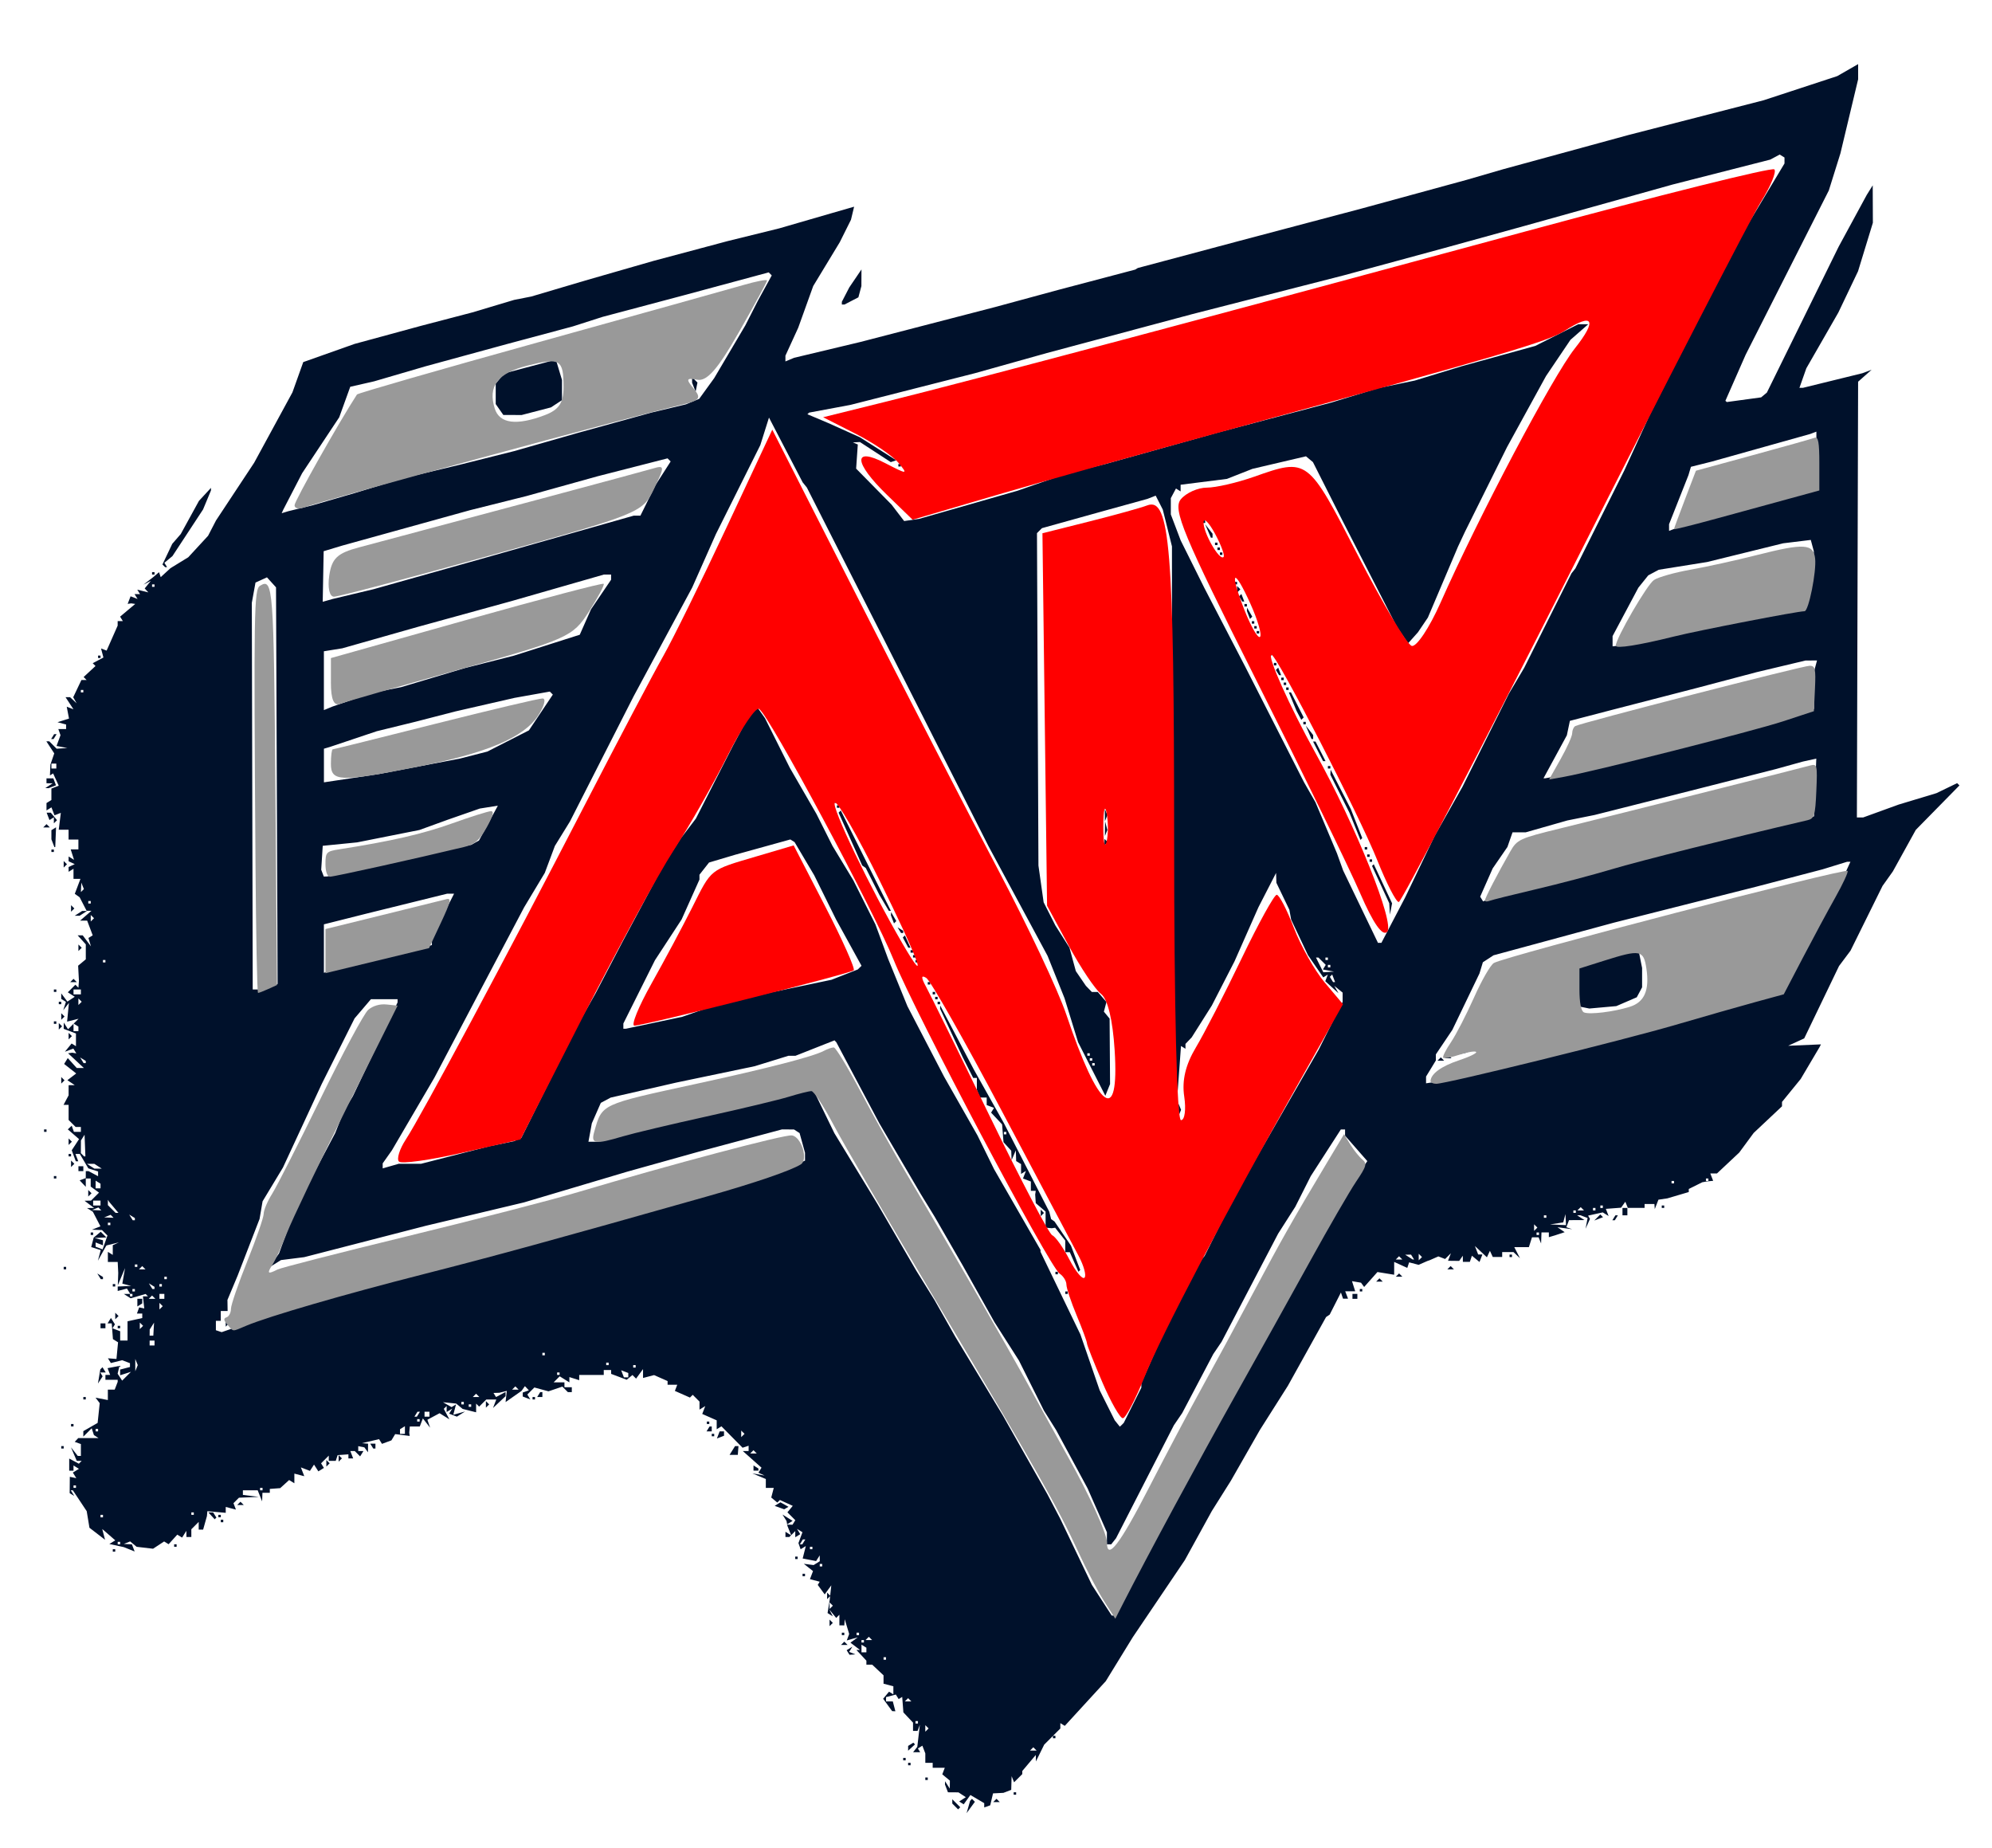<?xml version="1.0" encoding="UTF-8" standalone="no"?>
<!-- Created with Inkscape (http://www.inkscape.org/) -->

<svg
   width="180mm"
   height="167mm"
   viewBox="0 0 180 167"
   version="1.1"
   id="svg1"
   xml:space="preserve"
   inkscape:version="1.3.2 (091e20e, 2023-11-25, custom)"
   sodipodi:docname="Logo ATV.svg"
   inkscape:export-filename="..\..\..\Desktop\Talento tech\Repuestos\assets\img\TVA Parts.svg"
   inkscape:export-xdpi="96"
   inkscape:export-ydpi="96"
   xmlns:inkscape="http://www.inkscape.org/namespaces/inkscape"
   xmlns:sodipodi="http://sodipodi.sourceforge.net/DTD/sodipodi-0.dtd"
   xmlns="http://www.w3.org/2000/svg"
   xmlns:svg="http://www.w3.org/2000/svg"><sodipodi:namedview
     id="namedview1"
     pagecolor="#505050"
     bordercolor="#eeeeee"
     borderopacity="1"
     inkscape:showpageshadow="0"
     inkscape:pageopacity="0"
     inkscape:pagecheckerboard="0"
     inkscape:deskcolor="#505050"
     inkscape:document-units="mm"
     inkscape:zoom="0.32063344"
     inkscape:cx="397.65035"
     inkscape:cy="562.94814"
     inkscape:window-width="1366"
     inkscape:window-height="705"
     inkscape:window-x="-8"
     inkscape:window-y="-8"
     inkscape:window-maximized="1"
     inkscape:current-layer="layer1" /><defs
     id="defs1" /><g
     inkscape:label="Capa 1"
     inkscape:groupmode="layer"
     id="layer1"><g
       id="g418"
       transform="matrix(1.124,0,0,1.124,-20.35,-101.771)"><g
         id="g392"
         transform="translate(-7.002,-7.002)"
         style="fill:#00112b"><path
           style="display:inline;fill:#00112b"
           d="M 5.07,265.295 H 4.755 l 0.042,-8.2 0.042,-8.2 0.172,-0.106 0.172,-0.106 -0.201,-0.242 -0.201,-0.242 0.117,-0.724 0.117,-0.724 0.154,0.095 0.154,0.095 -0.098,0.377 -0.098,0.377 0.364,0.094 0.364,0.094 -0.323,0.023 -0.323,0.023 -0.028,1.862 -0.028,1.862 0.323,0.181 0.323,0.181 -0.318,0.122 -0.318,0.122 v 0.386 0.386 l 0.345,0.09 0.345,0.09 -0.342,0.023 -0.342,0.023 0.124,0.908 0.124,0.908 -0.234,0.144 -0.234,0.144 0.126,0.33 0.126,0.33 H 5.421 5.635 l -0.376,0.275 -0.376,0.275 0.262,0.315 0.262,0.315 0.175,-0.108 0.175,-0.108 v 0.308 0.308 H 5.461 5.165 v 0.181 0.181 l 0.247,0.088 0.247,0.088 -0.159,0.169 -0.159,0.169 -0.184,-0.29 -0.184,-0.29 -0.003,0.161 -0.003,0.161 0.207,0.387 0.207,0.387 0.187,-0.116 0.187,-0.116 v 0.221 0.221 l 0.228,-0.141 0.228,-0.141 -0.146,0.236 -0.146,0.236 0.238,0.287 0.238,0.287 H 6.192 5.987 l -0.1,-0.247 -0.1,-0.247 -0.016,0.306 -0.016,0.306 0.247,0.266 0.247,0.266 -0.314,-0.109 -0.314,-0.109 -0.246,0.152 -0.246,0.152 0.01,2.106 0.01,2.106 0.118,0.191 0.118,0.191 z m 0.522,-5.572 0.158,-0.25 0.003,-0.148 0.003,-0.148 H 5.461 5.165 v 0.263 0.263 l 0.135,0.135 0.135,0.135 z m -0.493,-2.19 0.132,-0.132 -0.132,-0.132 -0.132,-0.132 v 0.263 0.263 z m 0,-5.328 0.132,-0.132 -0.132,-0.132 -0.132,-0.132 v 0.263 0.263 z m 0.669,12.104 H 5.583 l -0.121,-0.195 -0.121,-0.195 0.306,0.118 0.306,0.118 v 0.078 0.078 z m 0.482,-0.197 h -0.099 v -0.099 -0.099 h 0.099 0.099 v 0.099 0.099 z m 0.987,-1.381 h -0.099 v -0.099 -0.099 h 0.099 0.099 v 0.099 0.099 z m -1.527,-1.044 -0.086,0.156 0.066,-0.263 0.066,-0.263 v -0.097 -0.097 l 0.296,0.296 0.296,0.296 v 0.137 0.137 L 6.072,261.759 5.795,261.529 Z m 0.935,-2.903 h -0.099 v -0.099 -0.099 h 0.099 0.099 v 0.099 0.099 z m 1.48,0 H 7.862 l 0.132,-0.132 0.132,-0.132 0.132,0.132 0.132,0.132 z m -2.072,-0.197 h -0.099 v -0.099 -0.099 h 0.099 0.099 v 0.099 0.099 z m -0.493,-1.776 H 5.362 v -0.197 -0.197 h 0.197 0.197 v 0.197 0.197 z m 0.493,-0.395 h -0.099 v -0.099 -0.099 h 0.099 0.099 v 0.099 0.099 z m -0.099,-0.592 H 5.757 v -0.209 -0.209 l 0.197,0.122 0.197,0.122 v 0.087 0.087 z M 5.757,255.033 5.565,255.329 v -0.197 -0.197 l 0.191,-0.296 0.191,-0.296 v 0.197 0.197 z m 0.296,-6.71 h -0.099 v -0.099 -0.099 h 0.099 0.099 v 0.099 0.099 z M 4.967,246.35 4.776,246.646 v -0.197 -0.197 l 0.191,-0.296 0.191,-0.296 v 0.197 0.197 z m 0.099,-1.184 H 4.967 v -0.099 -0.099 h 0.099 0.099 v 0.099 0.099 z M 5.036,244.574 h -0.045 l -0.097,-0.157 -0.097,-0.157 0.176,-0.284 0.176,-0.284 -0.033,0.442 -0.033,0.442 z m 0.03,-1.184 H 4.967 v -0.099 -0.099 h 0.099 0.099 v 0.099 0.099 z m 98.082,-0.555 -0.334,0.457 0.141,-0.493 0.141,-0.493 0.074,-0.082 0.074,-0.082 0.119,0.119 0.119,0.119 z m -0.929,0.068 -0.086,0.086 -0.234,-0.234 -0.234,-0.234 v -0.172 -0.172 l 0.32,0.32 0.32,0.32 z m 2.254,-0.152 -0.241,0.08 v -0.171 -0.171 l -0.556,-0.328 -0.556,-0.328 -0.269,0.374 -0.269,0.374 -0.182,-0.113 -0.182,-0.113 0.268,-0.173 0.268,-0.173 -0.296,-0.194 -0.296,-0.194 -0.423,-0.003 -0.423,-0.003 -0.12,-0.312 -0.12,-0.312 0.003,-0.132 0.003,-0.132 0.191,0.296 0.191,0.296 0.003,-0.321 0.003,-0.321 -0.305,-0.253 -0.305,-0.253 0.101,-0.264 0.101,-0.264 h -0.487 -0.487 v -0.197 -0.197 h -0.296 -0.296 v -0.379 -0.379 l -0.119,-0.311 -0.119,-0.311 -0.18,0.111 -0.18,0.111 0.093,0.151 0.093,0.151 H 98.799 98.515 l 0.168,-0.214 0.168,-0.214 0.103,-0.888 0.103,-0.888 -0.093,0.247 -0.093,0.247 H 98.689 98.508 v -0.333 -0.333 l -0.388,-0.413 -0.388,-0.413 -0.047,-0.622 -0.047,-0.622 -0.143,0.088 -0.143,0.088 -0.113,-0.182 -0.113,-0.182 -0.394,0.103 -0.394,0.103 v 0.174 0.174 h 0.273 0.273 l 0.103,0.395 0.103,0.395 -0.13,-0.006 -0.13,-0.006 -0.362,-0.497 -0.362,-0.497 0.236,-0.284 0.236,-0.284 0.175,0.108 0.175,0.108 v -0.326 -0.326 l -0.395,-0.103 -0.395,-0.103 v -0.337 -0.337 l -0.457,-0.429 -0.457,-0.429 H 94.993 94.759 v -0.16 -0.16 l -0.402,-0.432 -0.402,-0.432 h 0.144 0.144 l -0.383,-0.292 -0.383,-0.292 0.296,-0.214 0.296,-0.214 -0.443,0.124 -0.443,0.125 0.096,-0.26 0.096,-0.26 -0.179,-0.592 -0.179,-0.592 -0.017,0.247 -0.017,0.247 H 92.786 92.588 v -0.428 -0.428 l -0.128,0.129 -0.128,0.128 -0.281,-0.342 -0.281,-0.342 0.144,0.277 0.144,0.277 -0.21,-0.13 -0.21,-0.13 0.088,-0.542 0.088,-0.542 0.062,-0.573 0.062,-0.573 -0.266,0.364 -0.266,0.364 -0.279,-0.381 -0.279,-0.381 0.079,-0.128 0.079,-0.128 -0.393,-0.103 -0.393,-0.103 0.124,-0.324 0.124,-0.324 -0.37,-0.293 -0.37,-0.293 0.395,0.051 0.395,0.051 0.247,-0.155 0.247,-0.155 -0.003,-0.235 -0.003,-0.235 -0.145,0.229 -0.145,0.229 -0.54,-0.103 -0.54,-0.103 0.126,-0.5 0.126,-0.5 -0.209,0.129 -0.209,0.129 -0.087,-0.248 -0.087,-0.248 0.161,-0.437 0.161,-0.437 -0.22,-0.136 -0.22,-0.136 0.132,0.214 0.132,0.214 -0.201,0.124 -0.201,0.124 v -0.248 -0.248 l -0.237,0.237 -0.237,0.237 h -0.158 -0.158 v -0.209 -0.209 l 0.231,0.143 0.231,0.143 -0.151,-0.378 -0.151,-0.378 -0.036,-0.197 -0.036,-0.197 -0.163,-0.261 -0.163,-0.261 0.407,0.254 0.407,0.254 -0.239,0.152 -0.239,0.152 0.235,0.003 0.235,0.003 0.112,-0.181 0.112,-0.181 -0.317,-0.317 -0.317,-0.317 0.215,-0.26 0.215,-0.26 -0.517,-0.236 -0.517,-0.236 -0.104,0.104 -0.104,0.104 -0.244,-0.203 -0.244,-0.203 0.101,-0.387 0.101,-0.387 h -0.319 -0.319 v -0.357 -0.357 l -0.543,-0.228 -0.543,-0.228 0.493,0.089 0.493,0.089 -0.248,-0.114 -0.248,-0.114 0.125,-0.202 0.125,-0.202 -0.752,-0.669 -0.752,-0.669 h 0.233 0.233 v -0.214 -0.214 l -0.243,0.081 -0.243,0.081 -0.849,-0.861 -0.849,-0.861 -0.191,0.118 -0.191,0.118 v -0.358 -0.358 l -0.581,-0.257 -0.581,-0.257 0.121,-0.317 0.121,-0.317 -0.231,0.143 -0.231,0.143 v -0.322 -0.322 l -0.273,-0.273 -0.273,-0.273 -0.111,0.111 -0.111,0.111 -0.606,-0.268 -0.606,-0.268 0.095,-0.247 0.095,-0.247 h -0.388 -0.388 v -0.149 -0.149 l -0.543,-0.24 -0.543,-0.24 -0.444,0.116 -0.444,0.116 v -0.357 -0.357 l -0.28,0.383 -0.28,0.383 -0.146,-0.146 -0.146,-0.146 -0.231,0.191 -0.231,0.191 -0.626,-0.236 -0.626,-0.236 v -0.154 -0.154 h -0.296 -0.296 v 0.197 0.197 h -0.987 -0.987 v 0.211 0.211 l -0.395,-0.125 -0.395,-0.125 v 0.212 0.212 l -0.39,-0.243 -0.39,-0.243 -0.242,0.242 -0.242,0.242 h 0.434 0.434 v 0.197 0.197 h 0.296 0.296 v 0.197 0.197 h -0.158 -0.158 l -0.222,-0.222 -0.222,-0.222 -0.558,0.19 -0.558,0.19 -0.567,-0.155 -0.567,-0.155 -0.284,0.284 -0.284,0.284 0.122,0.197 0.122,0.197 -0.306,-0.118 -0.306,-0.118 v -0.16 -0.16 l 0.247,-0.088 0.247,-0.088 -0.159,-0.169 -0.159,-0.169 -0.137,0.192 -0.137,0.192 -0.64,0.449 -0.64,0.449 0.048,-0.449 0.048,-0.449 -0.296,0.074 -0.296,0.074 -0.238,0.008 -0.238,0.008 0.102,0.165 0.102,0.165 0.383,-0.205 0.383,-0.205 v 0.17 0.17 l -0.504,0.474 -0.504,0.474 0.131,-0.341 0.131,-0.341 h -0.402 -0.402 l -0.287,0.287 -0.287,0.287 -0.122,-0.122 -0.122,-0.122 v 0.35 0.35 l -0.542,-0.136 -0.542,-0.136 -0.259,-0.215 -0.259,-0.215 -0.531,-0.054 -0.531,-0.054 0.347,0.197 0.347,0.197 0.177,-0.11 0.177,-0.11 -0.109,0.417 -0.109,0.417 0.473,-0.131 0.473,-0.131 -0.328,0.207 -0.328,0.207 -0.312,-0.12 -0.312,-0.12 0.128,-0.207 0.128,-0.207 -0.228,0.141 -0.228,0.141 v -0.242 -0.242 l -0.115,0.115 -0.115,0.115 0.225,0.421 0.225,0.421 -0.394,-0.246 -0.394,-0.246 -0.49,0.262 -0.49,0.262 0.109,0.32 0.109,0.32 -0.291,-0.373 -0.291,-0.373 -0.124,0.324 -0.124,0.324 H 58.454 58.053 l -0.023,0.247 -0.023,0.247 0.018,0.133 0.018,0.133 -0.583,-0.074 -0.583,-0.074 -0.152,0.252 -0.152,0.252 -0.379,0.14 -0.379,0.14 -0.117,-0.189 -0.117,-0.189 -0.689,0.162 -0.689,0.162 0.247,0.02 0.247,0.02 -0.003,0.345 -0.003,0.345 -0.145,-0.197 -0.145,-0.197 -0.247,-0.049 -0.247,-0.049 v 0.197 0.197 h 0.209 0.209 l -0.133,0.215 -0.133,0.215 -0.215,-0.215 -0.215,-0.215 h -0.179 -0.179 l 0.114,0.296 0.114,0.296 h -0.191 -0.191 v -0.164 -0.164 l -0.433,0.032 -0.433,0.032 -0.077,0.231 -0.077,0.231 h -0.28 -0.28 v -0.211 -0.211 l -0.309,0.309 -0.309,0.309 0.114,0.185 0.114,0.185 -0.223,0.138 -0.223,0.138 -0.175,-0.272 -0.175,-0.272 -0.164,0.253 -0.164,0.253 -0.364,-0.14 -0.364,-0.14 0.136,0.354 0.136,0.354 -0.398,-0.104 -0.398,-0.104 v 0.388 0.388 l -0.21,-0.13 -0.21,-0.13 -0.36,0.326 -0.36,0.326 -0.417,0.031 -0.417,0.031 v 0.155 0.155 h -0.296 -0.296 l -0.013,0.345 -0.013,0.345 -0.178,-0.444 -0.178,-0.444 H 45.232 44.634 v 0.185 0.185 l 0.641,0.08 0.641,0.08 -0.799,0.032 -0.799,0.032 -0.221,0.221 -0.221,0.221 0.099,0.258 0.099,0.258 -0.41,-0.107 -0.41,-0.107 v 0.236 0.236 l -0.738,-0.065 -0.738,-0.065 -0.018,0.197 -0.018,0.197 -0.153,0.543 -0.153,0.543 H 41.257 41.081 v -0.31 -0.31 l -0.296,0.296 -0.296,0.296 v 0.31 0.31 h -0.197 -0.197 l -0.003,-0.247 -0.003,-0.247 -0.172,0.272 -0.172,0.272 -0.193,-0.119 -0.193,-0.119 -0.349,0.385 -0.349,0.385 -0.18,-0.111 -0.18,-0.111 -0.445,0.292 -0.445,0.292 -0.66,-0.077 -0.66,-0.077 -0.261,-0.217 -0.261,-0.217 -0.253,0.102 -0.253,0.102 0.324,0.016 0.324,0.016 0.11,0.287 0.11,0.287 -0.435,-0.175 -0.435,-0.175 -0.582,-0.126 -0.582,-0.126 0.238,-0.147 0.238,-0.147 -0.524,-0.456 -0.524,-0.456 0.113,0.433 0.113,0.433 -0.627,-0.483 -0.627,-0.483 -0.11,-0.666 -0.11,-0.666 -0.557,-0.839 -0.557,-0.839 H 30.88 30.796 l 0.141,0.228 0.141,0.228 -0.185,-0.114 -0.185,-0.114 0.006,-0.656 0.006,-0.656 0.261,0.054 0.261,0.054 -0.139,-0.224 -0.139,-0.224 0.244,-0.151 0.244,-0.151 -0.218,-0.135 -0.218,-0.135 v 0.209 0.209 H 30.844 30.671 v -0.487 -0.487 l 0.387,0.207 0.387,0.207 0.115,-0.115 0.115,-0.115 h -0.199 -0.199 l -0.232,-0.543 -0.232,-0.543 0.272,0.345 0.272,0.345 h 0.126 0.126 v -0.477 -0.477 l -0.247,-0.088 -0.247,-0.088 0.142,-0.153 0.142,-0.153 h 0.813 0.813 l -0.185,-0.121 -0.185,-0.121 -0.088,-0.273 -0.088,-0.273 -0.337,0.337 -0.337,0.337 v -0.221 -0.221 l 0.575,-0.33 0.575,-0.33 0.084,-0.795 0.084,-0.795 -0.168,-0.22 -0.168,-0.22 0.495,0.095 0.495,0.095 v -0.418 -0.418 h 0.275 0.275 l 0.12,-0.312 0.12,-0.312 v -0.083 -0.083 H 34.076 33.582 v -0.197 -0.197 h 0.191 0.191 l -0.104,-0.271 -0.104,-0.271 0.478,-0.091 0.478,-0.091 -0.074,0.313 -0.074,0.313 0.182,0.279 0.182,0.279 0.354,-0.354 0.354,-0.354 -0.435,0.138 -0.435,0.138 v -0.229 -0.229 l 0.395,-0.103 0.395,-0.103 v -0.153 -0.153 l -0.312,-0.12 -0.312,-0.12 -0.456,0.114 -0.456,0.114 -0.118,-0.191 -0.118,-0.191 0.343,0.027 0.343,0.027 0.064,-0.67 0.064,-0.67 -0.206,-0.127 -0.206,-0.127 -0.048,-0.634 -0.048,-0.634 H 33.923 33.756 l 0.135,-0.218 0.135,-0.218 0.16,0.258 0.16,0.258 -0.098,0.159 -0.098,0.159 0.309,0.118 0.309,0.118 v 0.374 0.374 h 0.296 0.296 v -0.774 -0.774 l 0.592,-0.13 0.592,-0.13 v -0.182 -0.182 h -0.214 -0.214 l 0.09,-0.247 0.09,-0.247 0.204,0.043 0.204,0.043 -0.053,-0.487 -0.053,-0.487 h 0.203 0.203 l -0.095,-0.095 -0.095,-0.095 -0.602,0.173 -0.602,0.173 -0.273,-0.173 -0.273,-0.173 0.258,-0.003 0.258,-0.003 -0.133,-0.215 -0.133,-0.215 -0.372,0.097 -0.372,0.097 v -0.179 -0.179 l 0.543,-0.023 0.543,-0.023 -0.357,-0.093 -0.357,-0.093 0.109,-0.625 0.109,-0.625 -0.29,0.691 -0.29,0.691 0.017,-0.493 0.017,-0.493 -0.022,-0.444 -0.022,-0.444 h -0.395 -0.395 v -0.406 -0.406 l 0.197,0.122 0.197,0.122 v -0.39 -0.39 l 0.247,-0.113 0.247,-0.113 -0.493,0.121 -0.493,0.121 -0.023,0.025 -0.023,0.025 -0.329,0.592 -0.329,0.592 0.114,-0.428 0.114,-0.428 -0.383,-0.121 -0.383,-0.121 0.1,-0.381 0.1,-0.381 0.283,-0.235 0.283,-0.235 0.228,0.228 0.228,0.228 -0.483,0.023 -0.483,0.023 0.345,0.09 0.345,0.09 v 0.204 0.204 l -0.296,-0.114 -0.296,-0.114 v 0.17 0.17 l 0.281,0.108 0.281,0.108 0.195,-0.558 0.195,-0.558 -0.219,-0.219 -0.219,-0.219 -0.405,-0.014 -0.405,-0.014 0.342,-0.136 0.342,-0.136 -0.304,-0.586 -0.304,-0.586 -0.235,-0.149 -0.235,-0.149 0.284,-0.003 0.284,-0.003 -0.383,-0.29 -0.383,-0.29 0.261,-0.006 0.261,-0.006 0.32,-0.32 0.32,-0.32 -0.334,-0.244 -0.334,-0.244 v -0.324 -0.324 H 32.201 32.003 v 0.335 0.335 l -0.247,-0.261 -0.247,-0.261 0.247,-0.09 0.247,-0.09 v -0.28 -0.28 h 0.112 0.112 l 0.382,0.204 0.382,0.204 v -0.191 -0.191 l -0.391,-0.124 -0.391,-0.124 -0.343,-0.58 -0.343,-0.58 H 31.348 31.172 l 0.114,0.296 0.114,0.296 h -0.099 -0.099 l -0.164,-0.443 -0.164,-0.443 0.294,-0.449 0.294,-0.449 -0.452,-0.392 -0.452,-0.392 0.157,-0.147 0.157,-0.147 0.088,0.247 0.088,0.247 h 0.28 0.28 v -0.197 -0.197 h -0.211 -0.211 l -0.282,-0.282 -0.282,-0.282 v -0.606 -0.606 h -0.204 -0.204 l 0.204,-0.382 0.204,-0.382 v -0.408 -0.408 l 0.247,-0.003 0.247,-0.003 -0.296,-0.198 -0.296,-0.198 0.354,-0.271 0.354,-0.271 -0.485,-0.382 -0.485,-0.382 0.146,-0.236 0.146,-0.236 0.361,0.399 0.361,0.399 h 0.286 0.286 l -0.634,-0.592 -0.634,-0.592 0.169,-0.023 0.169,-0.023 0.163,0.028 0.163,0.028 -0.12,-0.194 -0.12,-0.194 -0.339,0.127 -0.339,0.127 0.269,-0.331 0.269,-0.331 0.175,0.108 0.175,0.108 v -0.51 -0.51 l -0.493,-0.188 -0.493,-0.188 0.003,-0.252 0.003,-0.252 0.171,0.27 0.171,0.27 0.423,-0.423 0.423,-0.423 -0.46,0.115 -0.46,0.115 0.073,-0.752 0.073,-0.752 -0.229,0.296 -0.229,0.296 0.109,-0.339 0.109,-0.339 -0.189,-0.117 -0.189,-0.117 v -0.223 -0.223 l 0.247,0.33 0.247,0.33 0.296,-0.194 0.296,-0.194 -0.279,-0.179 -0.279,-0.179 0.305,-0.305 0.305,-0.305 0.122,0.122 0.122,0.122 0.02,-0.28 0.02,-0.28 -0.032,-0.607 -0.032,-0.607 0.308,-0.256 0.308,-0.256 v -0.602 -0.602 l -0.327,-0.361 -0.327,-0.361 h 0.204 0.204 l 0.331,0.444 0.331,0.444 -0.101,-0.339 -0.101,-0.339 0.171,-0.106 0.171,-0.106 -0.223,-0.591 -0.223,-0.591 h -0.283 -0.283 l 0.455,-0.395 0.455,-0.395 h -0.194 -0.194 l -0.28,-0.543 -0.28,-0.543 -0.195,-0.139 -0.195,-0.139 0.227,-0.601 0.227,-0.601 h -0.279 -0.279 v -0.406 -0.406 l -0.197,0.122 -0.197,0.122 v -0.193 -0.193 l 0.247,-0.115 0.247,-0.115 -0.247,-0.115 -0.247,-0.115 v -0.193 -0.193 l 0.218,0.135 0.218,0.135 -0.133,-0.419 -0.133,-0.419 h 0.309 0.309 v -0.395 -0.395 h -0.395 -0.395 v -0.395 -0.395 H 30.226 29.829 l 0.084,-0.678 0.084,-0.678 -0.254,0.098 -0.254,0.098 -0.123,-0.32 -0.123,-0.32 -0.199,0.123 -0.199,0.123 v -0.296 -0.296 l 0.197,-0.122 0.197,-0.122 v -0.461 -0.461 l 0.295,-0.113 0.295,-0.113 -0.225,-0.494 -0.225,-0.494 -0.128,0.079 -0.128,0.079 0.017,-0.431 0.017,-0.431 0.156,-0.454 0.156,-0.454 -0.317,-0.484 -0.317,-0.484 h 0.117 0.117 l 0.296,0.296 0.296,0.296 0.43,-0.027 0.43,-0.027 -0.434,-0.084 -0.434,-0.084 0.159,-0.432 0.159,-0.432 -0.087,-0.247 -0.087,-0.247 h 0.312 0.312 v -0.183 -0.183 l -0.345,-0.092 -0.345,-0.092 0.462,-0.147 0.462,-0.147 -0.091,-0.477 -0.091,-0.477 0.271,0.104 0.271,0.104 -0.319,-0.487 -0.319,-0.487 h 0.181 0.181 l 0.266,0.247 0.266,0.247 -0.138,-0.244 -0.138,-0.244 0.329,-0.693 0.329,-0.693 h 0.208 0.208 l -0.119,-0.119 -0.119,-0.119 0.478,-0.443 0.478,-0.443 -0.112,-0.112 -0.112,-0.112 0.43,-0.23 0.43,-0.23 -0.095,-0.363 -0.095,-0.363 0.224,0.085 0.224,0.086 0.444,-1.004 0.444,-1.004 v -0.182 -0.182 h 0.209 0.209 l -0.111,-0.179 -0.111,-0.179 0.608,-0.511 0.608,-0.511 -0.163,-0.023 -0.163,-0.023 -0.141,0.021 -0.141,0.021 0.117,-0.305 0.117,-0.305 0.281,0.108 0.281,0.108 -0.121,-0.195 -0.121,-0.195 h 0.221 0.221 l -0.111,-0.179 -0.111,-0.179 0.444,0.109 0.444,0.109 -0.146,-0.159 -0.146,-0.159 0.245,-0.303 0.245,-0.303 -0.296,0.151 -0.296,0.151 0.395,-0.304 0.395,-0.304 0.232,-0.198 0.232,-0.198 0.067,0.2 0.067,0.2 0.392,-0.36 0.392,-0.36 0.716,-0.439 0.716,-0.439 0.797,-0.864 0.797,-0.864 0.317,-0.613 0.317,-0.613 1.534,-2.321 1.534,-2.321 1.539,-2.829 1.539,-2.829 0.435,-1.217 0.435,-1.217 2.063,-0.731 2.063,-0.731 2.664,-0.725 2.664,-0.725 2.072,-0.542 2.072,-0.542 1.677,-0.502 1.677,-0.502 0.691,-0.136 0.691,-0.136 2.171,-0.643 2.171,-0.643 2.763,-0.795 2.763,-0.795 2.96,-0.79 2.96,-0.79 2.072,-0.511 2.072,-0.511 2.072,-0.601 2.072,-0.601 0.937,-0.27 0.937,-0.27 -0.126,0.525 -0.126,0.525 -0.45,0.902 -0.45,0.902 -1.068,1.762 -1.068,1.762 -0.603,1.677 -0.603,1.677 -0.514,1.122 -0.514,1.122 v 0.231 0.231 l 0.345,-0.145 0.345,-0.145 2.664,-0.636 2.664,-0.636 5.427,-1.407 5.427,-1.407 2.565,-0.696 2.565,-0.696 3.059,-0.807 3.059,-0.807 0.104,-0.064 0.104,-0.064 4.04,-1.078 4.04,-1.078 4.934,-1.306 4.934,-1.306 4.243,-1.159 4.243,-1.159 1.48,-0.43 1.48,-0.43 5.032,-1.374 5.032,-1.374 5.427,-1.395 5.427,-1.395 2.96,-0.971 2.96,-0.971 0.839,-0.482 0.839,-0.482 v 0.609 0.609 l -0.713,2.981 -0.713,2.981 -0.466,1.489 -0.466,1.489 -3.343,6.602 -3.343,6.602 -0.814,1.851 -0.814,1.851 0.057,0.05 0.057,0.05 1.379,-0.188 1.379,-0.188 0.231,-0.192 0.231,-0.192 0.894,-1.817 0.894,-1.817 1.991,-4.046 1.991,-4.046 1.129,-2.08 1.129,-2.08 0.241,-0.387 0.241,-0.387 0.006,1.505 0.006,1.505 -0.596,1.948 -0.596,1.948 -0.793,1.662 -0.793,1.662 -1.286,2.239 -1.286,2.239 -0.277,0.786 -0.277,0.786 0.139,-6.3e-4 0.139,-6.2e-4 2.39,-0.587 2.39,-0.587 0.372,-0.14 0.372,-0.14 -0.543,0.481 -0.543,0.481 -0.049,17.514 -0.049,17.514 0.25,-3e-5 0.25,-3e-5 1.427,-0.518 1.427,-0.518 1.52,-0.459 1.52,-0.459 0.833,-0.403 0.833,-0.403 0.092,0.092 0.092,0.092 -1.754,1.786 -1.754,1.786 -0.924,1.672 -0.924,1.672 -0.413,0.58 -0.413,0.58 -1.287,2.603 -1.287,2.603 -0.462,0.617 -0.462,0.617 -1.4,2.909 -1.4,2.909 -0.645,0.296 -0.645,0.296 1.318,-0.056 1.318,-0.056 -0.054,0.107 -0.054,0.107 -0.759,1.283 -0.759,1.283 -0.752,0.923 -0.752,0.923 v 0.176 0.176 l -1.139,1.071 -1.139,1.071 -0.581,0.789 -0.581,0.789 -0.894,0.839 -0.894,0.839 h -0.268 -0.268 l 0.114,0.296 0.114,0.296 -0.24,0.023 -0.24,0.023 -0.197,0.035 -0.197,0.035 -0.543,0.27 -0.543,0.27 v 0.123 0.123 l -0.859,0.254 -0.859,0.254 -0.36,0.053 -0.36,0.053 -0.148,0.378 -0.148,0.378 -0.014,-0.204 -0.014,-0.204 h -0.395 -0.395 v 0.155 0.155 h -0.674 -0.674 l -0.1,-0.247 -0.1,-0.247 -0.171,0.24 -0.171,0.24 -0.612,0.047 -0.612,0.047 0.111,0.288 0.111,0.288 -0.236,-0.146 -0.236,-0.146 -0.589,0.129 -0.589,0.129 0.076,0.132 0.076,0.132 -0.177,0.395 -0.177,0.395 0.081,-0.431 0.081,-0.431 -0.29,-0.111 -0.29,-0.111 -0.132,0.003 -0.132,0.003 0.296,0.191 0.296,0.191 -0.62,0.003 -0.62,0.003 -0.109,0.284 -0.109,0.284 0.236,0.081 0.236,0.08 -0.592,-0.08 -0.592,-0.08 0.29,0.199 0.29,0.199 -0.389,0.128 -0.389,0.128 -0.247,0.073 -0.247,0.073 v -0.191 -0.191 h -0.296 -0.296 l -0.016,0.444 -0.016,0.444 -0.1,-0.247 -0.1,-0.247 h -0.266 -0.266 l -0.125,0.395 -0.125,0.395 h -0.586 -0.586 l 0.228,0.444 0.228,0.444 -0.261,-0.247 -0.261,-0.247 h -0.454 -0.454 v 0.197 0.197 h -0.378 -0.378 l -0.115,-0.247 -0.115,-0.247 -0.12,0.261 -0.12,0.261 -0.483,-0.454 -0.483,-0.454 0.131,0.341 0.131,0.341 h 0.17 0.17 l -0.116,0.301 -0.116,0.301 -0.305,-0.252 -0.305,-0.252 -0.083,0.247 -0.083,0.247 h -0.28 -0.28 l -0.003,-0.247 -0.003,-0.247 -0.145,0.209 -0.145,0.209 -0.449,-0.005 -0.449,-0.005 0.115,-0.303 0.115,-0.303 -0.233,0.231 -0.233,0.231 -0.272,-0.104 -0.272,-0.104 -0.345,0.152 -0.345,0.152 -0.099,0.034 -0.099,0.034 -0.348,0.153 -0.348,0.153 -0.382,-0.1 -0.382,-0.1 -0.074,0.223 -0.074,0.223 -0.527,-0.24 -0.527,-0.24 v 0.515 0.515 l -0.672,-0.109 -0.672,-0.109 -0.535,0.601 -0.535,0.601 -0.125,-0.172 -0.125,-0.172 -0.363,-0.062 -0.363,-0.062 0.129,0.407 0.129,0.407 h -0.402 -0.402 l 0.114,0.296 0.114,0.296 h -0.202 -0.202 l -0.084,-0.247 -0.084,-0.247 -0.452,0.888 -0.452,0.888 -0.146,0.099 -0.146,0.099 -1.535,2.763 -1.535,2.763 -1.126,1.776 -1.126,1.776 -1.163,2.036 -1.163,2.036 -0.768,1.221 -0.768,1.221 -1.085,1.973 -1.085,1.973 -2.093,3.099 -2.093,3.099 -1.085,1.766 -1.085,1.766 -1.647,1.796 -1.647,1.796 -0.179,-0.11 -0.179,-0.11 v 0.216 0.216 l -0.649,0.649 -0.649,0.649 -0.333,0.676 -0.333,0.676 -0.004,-0.262 -0.005,-0.262 -0.543,0.645 -0.543,0.645 v 0.124 0.124 l -0.33,0.33 -0.329,0.329 -0.099,-0.245 -0.099,-0.245 -0.016,0.549 -0.016,0.549 -0.313,0.12 -0.313,0.12 -0.418,0.022 -0.418,0.021 -0.113,0.479 -0.113,0.479 z m 3.706,-4.491 h 0.263 l -0.132,-0.132 -0.132,-0.132 -0.132,0.132 -0.132,0.132 z m -8.552,-1.645 0.132,-0.132 -0.132,-0.132 -0.132,-0.132 v 0.263 0.263 z m -0.822,-0.526 h 0.099 v -0.099 -0.099 h -0.099 -0.099 v 0.099 0.099 z m -0.691,-1.776 h 0.263 l -0.132,-0.132 -0.132,-0.132 -0.132,0.132 -0.132,0.132 z m -1.875,-3.355 h 0.099 v -0.099 -0.099 h -0.099 -0.099 v 0.099 0.099 z m -1.677,-0.592 h 0.197 v -0.186 -0.186 l -0.197,-0.122 -0.197,-0.122 v 0.308 0.308 z m -0.099,-0.789 h 0.099 v -0.099 -0.099 h -0.099 -0.099 v 0.099 0.099 z m 0.493,-0.197 h 0.263 l -0.132,-0.132 -0.132,-0.132 -0.132,0.132 -0.132,0.132 z m -0.888,-0.395 h 0.099 v -0.099 -0.099 h -0.099 -0.099 v 0.099 0.099 z m 20.579,-1.579 h 0.162 l 0.263,-0.728 0.263,-0.728 0.629,-0.999 0.629,-0.999 1.051,-2.072 1.051,-2.072 1.923,-3.552 1.923,-3.552 1.231,-2.171 1.231,-2.171 0.788,-1.381 0.788,-1.381 1.229,-2.269 1.229,-2.269 1.146,-2.072 1.146,-2.072 1.188,-2.072 1.188,-2.072 0.663,-0.947 0.663,-0.947 -0.895,-1.023 -0.895,-1.023 v -0.25 -0.25 h -0.17 -0.17 l -1.209,1.875 -1.209,1.875 -0.622,1.233 -0.622,1.233 -0.69,1.081 -0.69,1.081 -2.273,4.346 -2.273,4.346 -0.334,0.493 -0.334,0.493 -1.247,2.368 -1.247,2.368 -0.336,0.493 -0.336,0.493 -2.324,4.539 -2.324,4.539 -0.195,0.247 -0.195,0.247 h -0.173 -0.173 v -0.485 -0.485 l -0.774,-1.76 -0.774,-1.76 -1.267,-2.348 -1.267,-2.348 -0.492,-0.785 -0.492,-0.785 -1.003,-2.009 -1.003,-2.009 -0.984,-1.543 -0.984,-1.543 -1.271,-2.269 -1.271,-2.269 -1.136,-1.973 -1.136,-1.973 -0.545,-0.888 -0.545,-0.888 -1.676,-2.861 -1.676,-2.861 -1.727,-3.256 -1.727,-3.256 -0.074,-0.079 -0.074,-0.079 -1.572,0.621 -1.572,0.621 H 88.771 88.486 l -1.353,0.418 -1.353,0.418 -3.158,0.659 -3.158,0.659 -2.633,0.603 -2.633,0.603 -0.395,0.212 -0.395,0.212 -0.361,0.822 -0.361,0.822 -0.136,0.74 -0.136,0.74 h 0.358 0.358 l 2.081,-0.587 2.081,-0.587 4.539,-0.997 4.539,-0.997 1.715,-0.488 1.715,-0.488 0.358,0.01 0.358,0.01 0.834,1.717 0.834,1.717 1.742,2.861 1.742,2.861 1.55,2.664 1.55,2.664 0.735,1.184 0.735,1.184 0.839,1.48 0.839,1.48 1.908,3.158 1.908,3.158 1.786,3.158 1.786,3.158 0.517,0.987 0.517,0.987 1.275,2.664 1.275,2.664 0.798,1.233 0.798,1.233 z m -22.716,-0.658 0.132,-0.132 -0.132,-0.132 -0.132,-0.132 v 0.263 0.263 z m -0.822,-3.289 h 0.099 v -0.099 -0.099 h -0.099 -0.099 v 0.099 0.099 z m -0.789,-1.381 h 0.099 v -0.099 -0.099 h -0.099 -0.099 v 0.099 0.099 z m -55.651,-0.395 h 0.099 v -0.099 -0.099 h -0.099 -0.099 v 0.099 0.099 z m 54.838,0 h 0.099 l 0.122,-0.197 0.122,-0.197 h -0.099 -0.099 l -0.122,0.197 -0.122,0.197 z m -56.22,-2.171 h 0.099 v -0.099 -0.099 h -0.099 -0.099 v 0.099 0.099 z m 7.302,-0.197 h 0.099 v -0.099 -0.099 h -0.099 -0.099 v 0.099 0.099 z m 5.526,-1.973 h 0.099 v -0.099 -0.099 h -0.099 -0.099 v 0.099 0.099 z m -14.998,-0.197 h 0.099 v -0.099 -0.099 h -0.099 -0.099 v 0.099 0.099 z m 54.566,-2.763 h 0.263 l -0.132,-0.132 -0.132,-0.132 -0.132,0.132 -0.132,0.132 z m -0.855,-1.447 0.132,-0.132 -0.132,-0.132 -0.132,-0.132 v 0.263 0.263 z m -27.365,-0.132 h 0.197 v -0.308 -0.308 l -0.197,0.122 -0.197,0.122 v 0.186 0.186 z m -24.569,-0.197 h 0.099 v -0.099 -0.099 h -0.099 -0.099 v 0.099 0.099 z m 82.407,-0.534 0.151,-0.156 0.706,-1.415 0.706,-1.415 v -0.179 -0.179 l 0.771,-1.761 0.771,-1.761 1.585,-3.122 1.585,-3.122 0.188,-0.232 0.188,-0.232 1.034,-2.072 1.034,-2.072 0.998,-1.776 0.998,-1.776 1.871,-3.256 1.871,-3.256 0.682,-1.184 0.682,-1.184 0.962,-1.92 0.962,-1.92 v -0.374 -0.374 l -0.334,-0.271 -0.334,-0.271 0.168,0.296 0.168,0.296 -0.531,-0.484 -0.531,-0.484 0.102,-0.266 0.102,-0.266 -0.183,0.113 -0.183,0.113 -0.615,-0.893 -0.615,-0.893 -0.676,-1.43 -0.676,-1.43 -0.072,-0.395 -0.072,-0.395 -0.522,-1.085 -0.522,-1.085 -0.012,-0.395 -0.012,-0.395 -0.71,1.381 -0.71,1.381 -0.96,2.171 -0.96,2.171 -0.912,1.776 -0.912,1.776 -0.811,1.283 -0.811,1.283 -0.249,0.261 -0.249,0.261 v 0.195 0.195 l -0.18,-0.111 -0.18,-0.111 -0.126,1.727 -0.126,1.727 -0.044,0.493 -0.044,0.493 -0.193,-5.032 -0.193,-5.032 v -17.268 -17.268 l -0.369,-1.48 -0.369,-1.48 -0.285,-0.559 -0.285,-0.559 -0.332,0.13 -0.332,0.13 -1.677,0.463 -1.677,0.463 -2.563,0.714 -2.563,0.714 -0.2,0.2 -0.2,0.2 0.059,13.36 0.059,13.359 0.209,1.478 0.209,1.478 0.472,0.931 0.472,0.931 0.566,0.893 0.566,0.893 0.256,0.941 0.256,0.941 0.405,0.592 0.405,0.592 0.239,0.247 0.239,0.247 h 0.238 0.238 l 0.348,0.402 0.348,0.402 -0.102,0.389 -0.102,0.389 0.23,0.278 0.23,0.278 0.018,2.632 0.018,2.632 -0.19,0.47 -0.19,0.47 -1.094,-2.151 -1.094,-2.151 -0.547,-1.772 -0.547,-1.772 -0.681,-1.701 -0.681,-1.701 -2.379,-4.417 -2.379,-4.417 -4.192,-8.288 -4.192,-8.288 -3.105,-6.118 -3.105,-6.118 -0.169,-0.209 -0.169,-0.209 -1.353,-2.601 -1.353,-2.601 -0.349,1.107 -0.349,1.107 -1.786,3.578 -1.786,3.578 -0.952,2.146 -0.952,2.146 -2.351,4.366 -2.351,4.366 -2.56,5.032 -2.56,5.032 -0.608,0.987 -0.608,0.987 -0.406,1.085 -0.406,1.085 -0.829,1.381 -0.829,1.381 -1.509,2.861 -1.509,2.861 -2.099,3.988 -2.099,3.988 -1.708,2.919 -1.708,2.919 -0.37,0.524 -0.37,0.524 v 0.202 0.202 l 0.64,-0.184 0.64,-0.184 h 0.899 0.899 l 2.753,-0.706 2.753,-0.706 0.987,-0.203 0.987,-0.203 0.296,-0.136 0.296,-0.136 2.269,-4.542 2.269,-4.542 0.717,-1.271 0.717,-1.271 1.083,-2.072 1.083,-2.072 1.624,-3.035 1.624,-3.035 0.702,-1.098 0.702,-1.098 0.619,-0.811 0.619,-0.811 1.501,-2.949 1.501,-2.949 0.882,-1.645 0.882,-1.645 0.395,0.559 0.395,0.559 0.998,1.993 0.998,1.993 1.071,1.855 1.071,1.855 0.644,1.283 0.644,1.283 0.842,1.392 0.842,1.392 0.884,1.765 0.884,1.765 0.509,1.381 0.509,1.381 0.778,1.907 0.778,1.907 1.472,2.829 1.472,2.829 1.346,2.368 1.346,2.368 0.663,1.35 0.663,1.35 1.868,3.246 1.868,3.246 v 0.077 0.077 l 1.603,3.32 1.603,3.32 0.774,2.242 0.774,2.242 0.607,1.211 0.607,1.211 0.205,0.255 0.205,0.255 z m -4.456,-10.517 h -0.099 v -0.099 -0.099 h 0.099 0.099 v 0.099 0.099 z m -0.789,-1.579 h -0.099 v -0.099 -0.099 h 0.099 0.099 v 0.099 0.099 z m 1.821,-0.275 -0.071,0.071 -0.347,-0.786 -0.347,-0.786 h -0.183 -0.183 v -0.467 -0.467 l -0.406,-0.516 -0.406,-0.516 -0.137,0.02 -0.137,0.02 -0.247,-0.023 -0.247,-0.023 v -0.647 -0.647 l -0.395,-0.338 -0.395,-0.338 -0.023,-0.347 -0.023,-0.347 0.023,-0.148 0.023,-0.148 h -0.197 -0.197 v -0.374 -0.374 l -0.316,-0.121 -0.316,-0.121 0.117,-0.305 0.117,-0.305 -0.195,0.121 -0.195,0.121 v -0.395 -0.395 l -0.197,-0.122 -0.197,-0.122 -0.014,-0.432 -0.014,-0.432 -0.17,0.395 -0.17,0.395 -0.014,-0.379 -0.014,-0.379 -0.311,-0.344 -0.311,-0.344 -0.057,-0.716 -0.057,-0.716 -0.442,-0.471 -0.442,-0.471 0.118,-0.191 0.118,-0.191 -0.295,-0.113 -0.295,-0.113 v -0.302 -0.302 h -0.275 -0.275 l -0.12,-0.312 -0.12,-0.312 v -0.477 -0.477 h -0.148 -0.148 l -0.424,-0.839 -0.424,-0.839 -0.907,-1.944 -0.907,-1.944 0.005,-0.128 0.005,-0.128 1.347,2.565 1.347,2.565 1.217,2.171 1.217,2.171 1.82,3.552 1.82,3.552 0.074,0.296 0.074,0.296 0.138,0.099 0.138,0.099 0.659,0.968 0.659,0.968 0.373,0.98 0.373,0.98 z m -5.965,-10.973 h 0.099 v -0.099 -0.099 h -0.099 -0.099 v 0.099 0.099 z m 2.993,6.447 -0.132,0.132 v -0.263 -0.263 l 0.132,0.132 0.132,0.132 z m 10.853,-1.464 -0.1,0.247 v -0.493 -0.493 l 0.1,0.247 0.1,0.247 z m -0.011,-3.26 -0.119,0.119 0.016,-0.378 0.016,-0.378 0.104,0.259 0.104,0.259 z m 0.209,-3.449 -0.1,0.247 v -0.493 -0.493 l 0.1,0.247 0.1,0.247 z m -10.886,-4.391 h -0.099 v -0.099 -0.099 h 0.099 0.099 v 0.099 0.099 z m -8.486,-4.342 h -0.099 v -0.099 -0.099 h 0.099 0.099 v 0.099 0.099 z m -0.197,-0.395 h -0.099 v -0.099 -0.099 h 0.099 0.099 v 0.099 0.099 z M 100.186,177.476 h -0.099 v -0.099 -0.099 h 0.099 0.099 v 0.099 0.099 z m -0.395,-0.789 h -0.099 v -0.099 -0.099 h 0.099 0.099 v 0.099 0.099 z m -0.395,-0.789 h -0.099 v -0.099 -0.099 h 0.099 0.099 v 0.099 0.099 z m -0.592,-0.987 h -0.099 v -0.099 -0.099 h 0.099 0.099 v 0.099 0.099 z m -0.197,-0.395 h -0.099 v -0.099 -0.099 h 0.099 0.099 v 0.099 0.099 z M 98.41,174.122 h -0.099 v -0.099 -0.099 h 0.099 0.099 v 0.099 0.099 z m -0.195,-0.395 h -0.087 l -0.22,-0.412 -0.22,-0.412 0.083,-0.083 0.083,-0.083 0.225,0.494 0.225,0.494 z m -0.583,-1.184 h -0.087 l -0.141,-0.228 -0.141,-0.228 0.228,0.141 0.228,0.141 v 0.087 0.087 z m -0.561,-0.865 -0.092,0.092 -0.123,-0.321 -0.123,-0.321 0.006,-0.132 0.006,-0.132 0.209,0.36 0.209,0.36 z m 16.929,-0.714 h -0.099 v -0.099 -0.099 h 0.099 0.099 v 0.099 0.099 z m -17.351,-0.197 h -0.082 l -0.38,-0.641 -0.38,-0.641 -0.55,-1.085 -0.55,-1.085 -0.143,-0.099 -0.143,-0.099 -0.306,-0.691 -0.306,-0.691 -0.642,-1.433 -0.642,-1.433 0.087,-0.087 0.087,-0.087 2.015,4.036 2.015,4.036 z m 17.383,-2.516 -0.1,0.247 v -0.493 -0.493 l 0.1,0.247 0.1,0.247 z m 8.7e-4,-2.878 -0.132,0.132 v -0.263 -0.263 l 0.132,0.132 0.132,0.132 z m -0.002,-0.868 -0.098,0.243 0.007,-0.592 0.007,-0.592 0.091,0.349 0.091,0.349 z m 10e-4,-1.188 -0.1,0.247 v -0.493 -0.493 l 0.1,0.247 0.1,0.247 z m -21.543,-0.839 h -0.099 v -0.099 -0.099 h 0.099 0.099 v 0.099 0.099 z m 21.511,-0.197 h -0.099 v -0.099 -0.099 h 0.099 0.099 v 0.099 0.099 z m -21.708,-0.197 h -0.099 v -0.099 -0.099 h 0.099 0.099 v 0.099 0.099 z m 21.708,-0.987 h -0.099 v -0.099 -0.099 h 0.099 0.099 v 0.099 0.099 z m 0,-0.592 h -0.099 v -0.099 -0.099 h 0.099 0.099 v 0.099 0.099 z m -55.256,51.31 h 0.099 v -0.099 -0.099 h -0.099 -0.099 v 0.099 0.099 z m -0.221,-0.395 h 0.099 l 0.122,-0.197 0.122,-0.197 h -0.099 -0.099 l -0.122,0.197 -0.122,0.197 z m 0.911,0 h 0.197 v -0.197 -0.197 h -0.197 -0.197 v 0.197 0.197 z m 3.454,-0.789 h 0.099 v -0.099 -0.099 h -0.099 -0.099 v 0.099 0.099 z m -0.592,-0.197 h 0.099 v -0.099 -0.099 h -0.099 -0.099 v 0.099 0.099 z m 1.085,-0.592 h 0.263 l -0.132,-0.132 -0.132,-0.132 -0.132,0.132 -0.132,0.132 z m 3.158,-0.592 h 0.263 l -0.132,-0.132 -0.132,-0.132 -0.132,0.132 -0.132,0.132 z m 8.902,-0.987 h 0.176 v -0.176 -0.176 l -0.286,-0.11 -0.286,-0.11 0.11,0.286 0.11,0.286 z m -5.448,-0.197 h 0.099 v -0.099 -0.099 h -0.099 -0.099 v 0.099 0.099 z m -33.911,-0.543 0.1,-0.247 -0.1,-0.247 -0.1,-0.247 v 0.493 0.493 z m 40.029,-0.049 h 0.099 v -0.099 -0.099 h -0.099 -0.099 v 0.099 0.099 z m -2.171,-0.197 h 0.099 v -0.099 -0.099 h -0.099 -0.099 v 0.099 0.099 z m -5.131,-0.789 h 0.099 v -0.099 -0.099 h -0.099 -0.099 v 0.099 0.099 z m -31.476,-0.789 h 0.197 v -0.197 -0.197 h -0.197 -0.197 v 0.197 0.197 z m -0.049,-0.79 0.148,-1.4e-4 0.03,-0.523 0.03,-0.523 -0.175,0.277 -0.175,0.277 -0.003,0.247 -0.003,0.247 z m 8.422,-1.241 2.778,-0.968 2.342,-0.675 2.342,-0.675 0.171,-0.106 0.171,-0.106 2.42,-0.56 2.42,-0.56 5.328,-1.401 5.328,-1.401 2.269,-0.672 2.269,-0.672 3.059,-0.834 3.059,-0.834 2.072,-0.578 2.072,-0.578 1.875,-0.599 1.875,-0.599 1.135,-0.505 1.135,-0.505 -0.001,-0.318 -0.001,-0.318 -0.218,-0.789 -0.218,-0.789 -0.225,-0.145 -0.225,-0.145 -0.482,-0.003 -0.482,-0.003 -3.366,0.901 -3.366,0.901 -2.861,0.8 -2.861,0.8 -4.144,1.233 -4.144,1.233 -3.947,0.94 -3.947,0.94 -4.885,1.26 -4.885,1.26 -0.937,0.118 -0.937,0.118 -0.475,0.297 -0.475,0.297 0.399,-0.568 0.399,-0.568 0.642,-1.776 0.642,-1.776 1.615,-3.059 1.615,-3.059 0.352,-0.888 0.352,-0.888 0.357,-0.592 0.357,-0.592 1.797,-3.77 1.797,-3.77 v -0.128 -0.128 H 55.996 54.926 l -0.657,0.771 -0.657,0.771 -1.319,2.633 -1.319,2.633 -1.56,3.361 -1.56,3.361 -0.819,1.358 -0.819,1.358 -0.121,0.708 -0.121,0.708 -0.878,2.269 -0.878,2.269 -0.413,0.987 -0.413,0.987 0.007,0.444 0.007,0.444 h -0.275 -0.275 v 0.395 0.395 H 42.66 42.463 v 0.378 0.378 l 0.232,0.077 0.232,0.077 z m -2.321,0.386 -0.132,0.132 v -0.263 -0.263 l 0.132,0.132 0.132,0.132 z m -6.907,0.197 0.132,-0.132 -0.132,-0.132 -0.132,-0.132 v 0.263 0.263 z m 1.579,-1.579 0.132,-0.132 -0.132,-0.132 -0.132,-0.132 v 0.263 0.263 z m -0.724,-0.724 h 0.263 l -0.132,-0.132 -0.132,-0.132 -0.132,0.132 -0.132,0.132 z m 0.789,0 h 0.197 v -0.197 -0.197 h -0.197 -0.197 v 0.197 0.197 z m -2.467,-0.197 h 0.099 v -0.099 -0.099 h -0.099 -0.099 v 0.099 0.099 z m 0.197,-0.395 h 0.099 v -0.099 -0.099 h -0.099 -0.099 v 0.099 0.099 z m 1.59,-0.197 h 0.087 v -0.087 -0.087 l -0.228,-0.141 -0.228,-0.141 0.141,0.228 0.141,0.228 z m 0.58,-0.197 h 0.099 v -0.099 -0.099 h -0.099 -0.099 v 0.099 0.099 z m 0.395,-0.592 h 0.099 v -0.099 -0.099 h -0.099 -0.099 v 0.099 0.099 z m -1.875,-0.789 h 0.263 l -0.132,-0.132 -0.132,-0.132 -0.132,0.132 -0.132,0.132 z m -0.493,-0.197 h 0.099 v -0.099 -0.099 h -0.099 -0.099 v 0.099 0.099 z M 137.583,198.79 h 0.263 l -0.132,-0.132 -0.132,-0.132 -0.132,0.132 -0.132,0.132 z m 1.146,-0.003 0.061,0.003 -0.122,-0.197 -0.122,-0.197 -0.235,0.003 -0.235,0.003 0.296,0.191 0.296,0.191 z m 0.564,-0.063 0.132,-0.132 -0.132,-0.132 -0.132,-0.132 v 0.263 0.263 z m 9.44,-1.908 h 0.099 v -0.099 -0.099 h -0.099 -0.099 v 0.099 0.099 z m -0.164,-0.46 0.132,-0.132 -0.132,-0.132 -0.132,-0.132 v 0.263 0.263 z m -114.69,-0.329 h 0.099 v -0.099 -0.099 h -0.099 -0.099 v 0.099 0.099 z m 116.483,-0.03 0.641,0.03 -0.023,-0.444 -0.023,-0.444 -0.088,0.333 -0.088,0.333 -0.531,0.081 -0.531,0.081 z M 35.863,195.632 h 0.087 v -0.087 -0.087 l -0.228,-0.141 -0.228,-0.141 0.141,0.228 0.141,0.228 z m -2.002,-0.213 0.378,0.016 -0.119,-0.119 -0.119,-0.119 -0.259,0.104 -0.259,0.104 z m 115.463,0.016 h 0.099 v -0.099 -0.099 h -0.099 -0.099 v 0.099 0.099 z M 34.515,195.04 h 0.115 l -0.374,-0.444 -0.374,-0.444 -0.051,-0.082 -0.051,-0.082 v 0.216 0.216 l 0.31,0.31 0.31,0.31 z m 117.178,0 h 0.099 v -0.099 -0.099 h -0.099 -0.099 v 0.099 0.099 z m -118.818,-0.213 0.378,0.016 -0.119,-0.119 -0.119,-0.119 -0.259,0.104 -0.259,0.104 z m 119.311,0.016 h 0.263 l -0.132,-0.132 -0.132,-0.132 -0.132,0.132 -0.132,0.132 z m 1.085,0 h 0.099 v -0.099 -0.099 h -0.099 -0.099 v 0.099 0.099 z m 0.592,-0.197 h 0.099 v -0.099 -0.099 h -0.099 -0.099 v 0.099 0.099 z M 32.892,194.448 h 0.296 v -0.197 -0.197 H 32.892 32.596 v 0.197 0.197 z m 0.099,-1.381 h 0.197 v -0.186 -0.186 l -0.197,-0.122 -0.197,-0.122 v 0.308 0.308 z m 126.596,-0.395 h 0.099 v -0.099 -0.099 h -0.099 -0.099 v 0.099 0.099 z m 2.763,-0.197 h 0.099 v -0.099 -0.099 h -0.099 -0.099 v 0.099 0.099 z M 32.99,191.482 h 0.296 l -0.296,-0.191 -0.296,-0.191 h -0.296 -0.296 l 0.296,0.191 0.296,0.191 z m -1.068,-0.981 h 0.051 l -0.034,-0.87 -0.034,-0.87 -0.146,0.229 -0.146,0.229 -0.003,0.51 -0.003,0.51 0.132,0.132 0.132,0.132 z m 108.67,-6.004 0.839,-0.134 2.565,-0.596 2.565,-0.596 2.763,-0.697 2.763,-0.697 1.283,-0.282 1.283,-0.282 2.565,-0.71 2.565,-0.71 2.467,-0.753 2.467,-0.753 1.677,-0.429 1.677,-0.429 0.265,-0.214 0.265,-0.214 1.255,-2.505 1.255,-2.505 0.866,-1.466 0.866,-1.466 0.513,-1.122 0.513,-1.122 -0.137,0.002 -0.137,0.002 -0.987,0.304 -0.987,0.304 -2.664,0.697 -2.664,0.697 -5.723,1.446 -5.723,1.446 -4.835,1.311 -4.835,1.311 -0.429,0.28 -0.429,0.28 -0.136,0.449 -0.136,0.449 -1.091,2.269 -1.091,2.269 -0.662,0.984 -0.662,0.984 v 0.245 0.245 l -0.394,0.646 -0.394,0.646 -7.4e-4,0.272 -7.4e-4,0.272 z m 0.345,-1.693 h -0.263 l 0.132,-0.132 0.132,-0.132 0.132,0.132 0.132,0.132 z m 0.592,-0.197 h -0.263 l 0.132,-0.132 0.132,-0.132 0.132,0.132 0.132,0.132 z m 0.888,-0.32 -0.592,0.128 0.296,-0.173 0.296,-0.173 0.592,-0.128 0.592,-0.128 -0.296,0.173 -0.296,0.173 z m 11.545,-3.77 -1.085,0.097 -0.444,-0.089 -0.444,-0.089 v -1.544 -1.544 l 0.74,-0.296 0.74,-0.296 1.072,-0.318 1.072,-0.318 h 0.63 0.63 l 0.123,0.617 0.123,0.617 v 0.778 0.778 l -0.214,0.4 -0.214,0.4 -0.822,0.355 -0.822,0.355 z m 14.505,-6.961 h -0.099 v -0.099 -0.099 h 0.099 0.099 v 0.099 0.099 z m -55.454,11.643 h 0.099 v -0.099 -0.099 h -0.099 -0.099 v 0.099 0.099 z m -81.097,-0.197 h 0.087 v -0.087 -0.087 l -0.228,-0.141 -0.228,-0.141 0.141,0.228 0.141,0.228 z m 80.9,-0.197 h 0.099 v -0.099 -0.099 h -0.099 -0.099 v 0.099 0.099 z m -0.197,-0.395 h 0.099 v -0.099 -0.099 h -0.099 -0.099 v 0.099 0.099 z m -81.405,-1.973 h 0.197 v -0.186 -0.186 l -0.197,-0.122 -0.197,-0.122 v 0.308 0.308 z m 44.106,-0.197 h 0.098 l 2.272,-0.481 2.272,-0.481 1.132,-0.396 1.132,-0.396 2.467,-0.59 2.467,-0.59 2.398,-0.502 2.398,-0.502 1.055,-0.414 1.055,-0.414 0.151,-0.147 0.151,-0.147 -1.023,-1.861 -1.023,-1.861 -0.878,-1.776 -0.878,-1.776 -0.791,-1.336 -0.791,-1.336 -0.17,-0.105 -0.17,-0.105 -2.223,0.616 -2.223,0.616 -1.045,0.311 -1.045,0.311 -0.385,0.49 -0.385,0.49 v 0.195 0.195 l -0.718,1.604 -0.718,1.604 -1.071,1.638 -1.071,1.638 -1.27,2.543 -1.27,2.543 v 0.21 0.21 z m -43.777,-2.039 0.132,-0.132 -0.132,-0.132 -0.132,-0.132 v 0.263 0.263 z m -0.23,-0.724 h 0.296 v -0.197 -0.197 h -0.296 -0.296 v 0.197 0.197 z m 14.475,-0.395 h 0.365 l 0.636,-0.222 0.636,-0.222 -0.064,-15.94 -0.064,-15.94 -0.364,-0.402 -0.364,-0.402 -0.461,0.21 -0.461,0.21 -0.148,0.813 -0.148,0.813 0.031,13.025 0.031,13.025 0.005,2.516 0.005,2.516 z m 86.57,-0.592 h 0.081 l -0.117,-0.305 -0.117,-0.305 -0.094,0.094 -0.094,0.094 0.13,0.21 0.13,0.21 z m -80.963,-0.843 0.25,-0.096 3.352,-0.826 3.352,-0.826 0.74,-0.193 0.74,-0.193 v -0.314 -0.314 l 0.891,-1.75 0.891,-1.75 h -0.281 -0.281 l -3.224,0.796 -3.224,0.796 -1.727,0.435 -1.727,0.435 v 1.948 1.948 z m 80.528,0.027 0.43,-0.027 -0.447,-0.086 -0.447,-0.086 0.114,-0.185 0.114,-0.185 -0.295,-0.294 -0.294,-0.295 h -0.098 -0.098 l 0.295,0.592 0.295,0.592 z m 0.035,-0.368 h 0.099 v -0.099 -0.099 h -0.099 -0.099 v 0.099 0.099 z m -98.475,-0.395 h 0.099 v -0.099 -0.099 h -0.099 -0.099 v 0.099 0.099 z m 98.278,-0.197 h 0.099 v -0.099 -0.099 h -0.099 -0.099 v 0.099 0.099 z m 4.262,-1.381 h 0.139 l 0.955,-1.825 0.955,-1.825 1.187,-2.474 1.187,-2.474 1.113,-1.966 1.113,-1.966 1.87,-3.75 1.87,-3.75 0.615,-1.038 0.615,-1.038 1.9,-3.797 1.9,-3.797 0.157,-0.197 0.157,-0.197 1.971,-3.947 1.971,-3.947 0.994,-2.171 0.994,-2.171 1.961,-3.947 1.961,-3.947 0.995,-2.072 0.995,-2.072 2.485,-4.14 2.485,-4.14 v -0.239 -0.239 l -0.193,-0.119 -0.193,-0.119 -0.379,0.203 -0.379,0.203 -3.918,1 -3.918,1 -5.92,1.654 -5.92,1.654 -3.256,0.898 -3.256,0.898 -4.046,1.099 -4.046,1.099 -6.118,1.566 -6.118,1.566 -5.822,1.558 -5.822,1.558 -2.886,0.809 -2.886,0.809 -5.008,1.275 -5.008,1.275 -1.664,0.311 -1.664,0.311 -0.065,0.065 -0.065,0.065 0.841,0.355 0.841,0.355 1.262,0.567 1.262,0.567 1.467,0.929 1.467,0.929 -0.22,0.073 -0.22,0.073 -1.24,-0.808 -1.24,-0.808 -0.282,0.016 -0.282,0.016 0.197,0.083 0.197,0.083 -0.067,0.97 -0.067,0.97 1.425,1.448 1.425,1.448 0.505,0.659 0.505,0.659 0.605,-0.088 0.605,-0.088 3.947,-1.129 3.947,-1.129 1.935,-0.673 1.935,-0.673 1.617,-0.406 1.617,-0.406 4.539,-1.269 4.539,-1.269 4.539,-1.201 4.539,-1.201 1.875,-0.575 1.875,-0.575 1.472,-0.306 1.472,-0.306 1.882,-0.575 1.882,-0.575 2.96,-0.817 2.96,-0.817 1.727,-0.872 1.727,-0.872 h 0.401 0.401 l -0.717,0.629 -0.717,0.629 -0.982,1.456 -0.982,1.456 -1.564,2.85 -1.564,2.85 -1.691,3.403 -1.691,3.403 -0.278,0.592 -0.278,0.592 -1.215,2.861 -1.215,2.861 -0.4,0.592 -0.4,0.592 -0.395,0.442 -0.395,0.442 -0.458,-0.674 -0.458,-0.674 -2.205,-4.307 -2.205,-4.307 -1.162,-2.302 -1.162,-2.302 -0.28,-0.233 -0.28,-0.233 -2.154,0.505 -2.154,0.505 -1.023,0.403 -1.023,0.403 -1.862,0.235 -1.862,0.235 v 0.268 0.268 l -0.187,-0.116 -0.187,-0.116 -0.207,0.387 -0.207,0.387 10e-5,0.654 1.1e-4,0.654 0.397,1.046 0.397,1.046 0.954,1.915 0.954,1.915 1.639,3.158 1.639,3.158 2.36,4.638 2.36,4.638 0.463,0.81 0.463,0.81 0.864,2.051 0.864,2.051 0.249,0.691 0.249,0.691 1.401,2.911 1.401,2.911 z m 0.911,-2.722 -0.087,0.453 -0.027,-0.457 -0.027,-0.457 -0.692,-1.498 -0.692,-1.498 0.069,-0.069 0.069,-0.069 0.737,1.571 0.737,1.571 z m -1.621,-3.79 h -0.099 v -0.099 -0.099 h 0.099 0.099 v 0.099 0.099 z m -0.197,-0.395 h -0.099 v -0.099 -0.099 h 0.099 0.099 v 0.099 0.099 z m -0.197,-0.592 h -0.099 v -0.099 -0.099 h 0.099 0.099 v 0.099 0.099 z m -0.37,-0.847 -0.072,0.072 -0.443,-1.093 -0.443,-1.093 -0.766,-1.526 -0.766,-1.526 0.01,-0.201 0.01,-0.201 0.81,1.579 0.81,1.579 0.461,1.169 0.461,1.169 z m -2.59,-5.666 h -0.099 v -0.099 -0.099 h 0.099 0.099 v 0.099 0.099 z m -0.387,-0.592 h -0.099 l -0.403,-0.789 -0.403,-0.789 h 0.099 0.099 l 0.403,0.789 0.403,0.789 z m -0.963,-1.776 h -0.067 l -0.232,-0.543 -0.232,-0.543 0.299,0.383 0.299,0.383 v 0.16 0.16 z m -0.624,-1.184 h -0.099 v -0.099 -0.099 h 0.099 0.099 v 0.099 0.099 z m -0.168,-0.457 -0.096,0.096 -0.192,-0.362 -0.192,-0.362 -0.307,-0.74 -0.307,-0.74 h 0.085 0.085 l 0.51,1.006 0.51,1.006 z m -1.213,-2.306 h -0.099 v -0.099 -0.099 h 0.099 0.099 v 0.099 0.099 z m -0.197,-0.395 h -0.099 v -0.099 -0.099 h 0.099 0.099 v 0.099 0.099 z m -0.197,-0.395 h -0.099 v -0.099 -0.099 h 0.099 0.099 v 0.099 0.099 z m -0.192,-0.395 h -0.081 l -0.13,-0.21 -0.13,-0.21 0.094,-0.094 0.094,-0.094 0.117,0.305 0.117,0.305 z m -0.4,-0.789 h -0.099 v -0.099 -0.099 h 0.099 0.099 v 0.099 0.099 z m -0.395,-0.789 h -0.099 v -0.099 -0.099 h 0.099 0.099 v 0.099 0.099 z m -0.987,-1.776 h -0.099 v -0.099 -0.099 h 0.099 0.099 v 0.099 0.099 z m -0.197,-0.395 h -0.099 v -0.099 -0.099 h 0.099 0.099 v 0.099 0.099 z m -0.197,-0.395 h -0.099 v -0.099 -0.099 h 0.099 0.099 v 0.099 0.099 z m -0.155,-0.47 -0.092,0.092 -0.123,-0.321 -0.123,-0.321 0.006,-0.132 0.006,-0.132 0.209,0.36 0.209,0.36 z m -0.437,-0.911 h -0.099 v -0.099 -0.099 h 0.099 0.099 v 0.099 0.099 z m -0.192,-0.395 h -0.081 l -0.13,-0.21 -0.13,-0.21 0.094,-0.094 0.094,-0.094 0.117,0.305 0.117,0.305 z m -0.367,-0.855 -0.132,0.132 v -0.263 -0.263 l 0.132,0.132 0.132,0.132 z m -0.23,-0.526 h -0.099 v -0.099 -0.099 h 0.099 0.099 v 0.099 0.099 z m -0.197,-0.395 h -0.099 v -0.099 -0.099 h 0.099 0.099 v 0.099 0.099 z m -0.987,-1.973 h -0.099 v -0.099 -0.099 h 0.099 0.099 v 0.099 0.099 z m -0.197,-0.395 h -0.099 v -0.099 -0.099 h 0.099 0.099 v 0.099 0.099 z m -0.197,-0.395 h -0.099 v -0.099 -0.099 h 0.099 0.099 v 0.099 0.099 z m -0.363,-0.592 h -0.067 l -0.232,-0.543 -0.232,-0.543 0.299,0.383 0.299,0.383 v 0.16 0.16 z m -0.612,-1.184 h -0.087 l -0.141,-0.228 -0.141,-0.228 0.228,0.141 0.228,0.141 v 0.087 0.087 z m -24.482,-4.539 h -0.099 v -0.099 -0.099 h 0.099 0.099 v 0.099 0.099 z m -64.893,36.443 0.132,-0.132 -0.132,-0.132 -0.132,-0.132 v 0.263 0.263 z m -0.23,-1.316 h 0.099 v -0.099 -0.099 h -0.099 -0.099 v 0.099 0.099 z m 112.358,-0.303 0.325,-0.133 1.677,-0.458 1.677,-0.458 2.072,-0.436 2.072,-0.436 2.565,-0.787 2.565,-0.787 6.019,-1.443 6.019,-1.443 0.643,-0.161 0.643,-0.161 0.092,-2.321 0.092,-2.321 -0.537,0.118 -0.537,0.118 -1.085,0.301 -1.085,0.301 -3.454,0.878 -3.454,0.878 -3.839,0.969 -3.839,0.969 -1.094,0.22 -1.094,0.22 -1.669,0.476 -1.669,0.476 h -0.532 -0.532 l -0.206,0.59 -0.206,0.59 -0.593,0.862 -0.593,0.862 -0.502,1.135 -0.502,1.135 0.117,0.19 0.117,0.19 z m -112.93,-0.737 0.119,-0.119 -0.104,-0.259 -0.104,-0.259 -0.016,0.378 -0.016,0.378 z m 19.535,-1.131 h 0.13 l 2.294,-0.506 2.294,-0.506 2.072,-0.498 2.072,-0.498 1.43,-0.268 1.43,-0.268 0.312,-0.175 0.312,-0.175 0.759,-1.4 0.759,-1.4 -0.725,0.115 -0.725,0.115 -1.283,0.447 -1.283,0.447 -1.144,0.415 -1.144,0.415 -2.504,0.498 -2.504,0.498 -1.384,0.138 -1.384,0.138 -0.061,0.962 -0.061,0.962 0.104,0.272 0.104,0.272 z m 2.103,-7.904 2.22,-0.334 3.256,-0.623 3.256,-0.622 1.092,-0.28 1.092,-0.28 1.671,-0.852 1.671,-0.852 0.961,-1.438 0.961,-1.438 -0.121,-0.121 -0.121,-0.121 -1.422,0.254 -1.422,0.254 -2.378,0.545 -2.378,0.545 -1.579,0.408 -1.579,0.408 -1.579,0.387 -1.579,0.387 -1.875,0.629 -1.875,0.629 -0.247,0.073 -0.247,0.073 v 1.352 1.352 z m 95.891,0.01 0.067,-4e-5 1.579,-0.294 1.579,-0.294 4.144,-1.009 4.144,-1.009 1.776,-0.452 1.776,-0.452 2.467,-0.719 2.467,-0.719 0.839,-0.316 0.839,-0.316 0.003,-1.503 0.003,-1.503 0.119,-0.444 0.119,-0.444 -0.467,0.004 -0.467,0.004 -1.973,0.47 -1.973,0.47 -2.368,0.626 -2.368,0.626 -3.454,0.892 -3.454,0.892 -1.672,0.436 -1.672,0.436 -0.122,0.581 -0.122,0.581 -0.938,1.727 -0.938,1.727 z M 29.438,159.321 h 0.197 v -0.197 -0.197 H 29.438 29.241 v 0.197 0.197 z m 22.053,-4.837 0.345,-0.143 1.579,-0.546 1.579,-0.546 1.184,-0.235 1.184,-0.235 2.565,-0.767 2.565,-0.767 1.973,-0.5 1.973,-0.5 2.639,-0.839 2.639,-0.839 0.452,-1.023 0.452,-1.023 0.807,-1.188 0.807,-1.188 v -0.208 -0.208 H 73.948 73.661 l -3.709,1.065 -3.709,1.065 -3.75,1.032 -3.75,1.032 -3.059,0.868 -3.059,0.868 -0.74,0.119 -0.74,0.119 v 2.364 2.364 z M 31.707,153.203 h 0.099 v -0.099 -0.099 h -0.099 -0.099 v 0.099 0.099 z m 124.176,-3.845 1.132,-0.141 1.187,-0.261 1.187,-0.261 1.085,-0.292 1.085,-0.292 2.072,-0.395 2.072,-0.395 1.973,-0.33 1.973,-0.33 0.296,-0.036 0.296,-0.036 0.326,-1.478 0.326,-1.478 0.016,-0.888 0.016,-0.888 -0.122,-0.455 -0.122,-0.455 -1.109,0.135 -1.109,0.135 -3.059,0.753 -3.059,0.753 -1.944,0.311 -1.944,0.311 -0.421,0.225 -0.421,0.225 -0.398,0.496 -0.398,0.496 -1.036,1.945 -1.036,1.945 v 0.412 0.412 z m -104.441,-3.549 0.395,-0.113 1.646,-0.393 1.646,-0.393 4.275,-1.202 4.275,-1.202 6.19,-1.756 6.19,-1.756 h 0.267 0.267 l 0.61,-1.233 0.61,-1.233 0.605,-0.945 0.605,-0.945 -0.124,-0.124 -0.124,-0.124 -2.812,0.72 -2.812,0.72 -2.861,0.796 -2.861,0.796 -2.269,0.568 -2.269,0.568 -5.131,1.422 -5.131,1.422 -0.751,0.226 -0.751,0.226 -0.038,2.033 -0.038,2.033 z m -14.011,-1.092 h 0.099 v -0.099 -0.099 h -0.099 -0.099 v 0.099 0.099 z M 159.636,140.085 l 0.345,-0.136 1.776,-0.461 1.776,-0.461 2.96,-0.838 2.96,-0.838 0.839,-0.21 0.839,-0.21 v -2.344 -2.344 l -0.247,0.093 -0.247,0.093 -3.947,1.107 -3.947,1.107 -0.849,0.213 -0.849,0.213 -0.099,0.335 -0.099,0.335 -0.78,1.973 -0.78,1.973 5.8e-4,0.268 5.8e-4,0.268 z m -111.615,-1.367 0.263,-0.08 0.987,-0.241 0.987,-0.241 1.677,-0.486 1.677,-0.486 1.973,-0.601 1.973,-0.601 2.269,-0.543 2.269,-0.543 2.171,-0.544 2.171,-0.544 2.565,-0.733 2.565,-0.733 2.96,-0.817 2.96,-0.817 1.381,-0.33 1.381,-0.33 0.534,-0.222 0.534,-0.221 0.603,-0.832 0.603,-0.832 1.251,-2.12 1.251,-2.12 0.503,-0.987 0.503,-0.987 0.559,-1.022 0.559,-1.022 -0.122,-0.122 -0.122,-0.122 -3.428,0.925 -3.428,0.925 -3.256,0.865 -3.256,0.865 -1.184,0.38 -1.184,0.38 -2.664,0.714 -2.664,0.714 -3.256,0.889 -3.256,0.889 -2.072,0.606 -2.072,0.606 -0.96,0.219 -0.96,0.219 -0.444,1.227 -0.444,1.227 -1.491,2.248 -1.491,2.248 -0.755,1.459 -0.755,1.459 -0.067,0.148 -0.067,0.148 z m 11.314,-4.854 h -0.099 v -0.099 -0.099 h 0.099 0.099 v 0.099 0.099 z m 6.975,-2.96 h -0.737 l -0.307,-0.439 -0.307,-0.439 v -0.822 -0.822 l 0.345,-0.413 0.345,-0.413 1.875,-0.496 1.875,-0.496 0.215,-5e-4 0.215,-5e-4 0.229,0.763 0.229,0.763 v 0.811 0.811 l -0.444,0.291 -0.444,0.291 -1.176,0.306 -1.176,0.306 z m 14.794,-2.241 -0.074,0.366 -0.142,-0.361 -0.142,-0.361 v -0.221 -0.221 l 0.216,0.216 0.216,0.216 z m 24.113,113.741 h -0.263 l 0.132,-0.132 0.132,-0.132 0.132,0.132 0.132,0.132 z M 5.099,242.14 4.967,242.271 v -0.263 -0.263 l 0.132,0.132 0.132,0.132 z m 101.599,-0.329 h -0.099 v -0.099 -0.099 h 0.099 0.099 v 0.099 0.099 z m -7.104,-1.184 h -0.099 v -0.099 -0.099 h 0.099 0.099 v 0.099 0.099 z m -94.491,-0.641 -0.09,0.345 v -0.691 -0.691 l 0.09,0.345 0.09,0.345 z m 93.109,-0.543 h -0.099 v -0.099 -0.099 h 0.099 0.099 v 0.099 0.099 z m -0.395,-0.395 h -0.099 v -0.099 -0.099 h 0.099 0.099 v 0.099 0.099 z M 5.054,238.653 H 4.967 v -0.197 -0.197 h 0.209 0.209 l -0.122,0.197 -0.122,0.197 z m 93.336,-0.634 -0.276,0.254 v -0.193 -0.193 l 0.21,-0.13 0.21,-0.13 0.066,0.069 0.066,0.069 z m -93.398,-0.316 -0.152,0.41 -0.039,-1.506 -0.039,-1.506 H 5.062 5.362 v 0.209 0.209 l -0.194,-0.12 -0.194,-0.12 0.085,1.007 0.085,1.007 z m 0.271,0.16 h -0.099 v -0.099 -0.099 h 0.099 0.099 v 0.099 0.099 z M 109.856,237.272 h -0.099 v -0.099 -0.099 h 0.099 0.099 v 0.099 0.099 z M 5.009,234.706 H 4.854 l -0.032,-0.641 -0.032,-0.641 0.173,0.395 0.173,0.395 0.014,0.247 0.014,0.247 z m 1.668,-0.066 -0.132,0.132 v -0.263 -0.263 l 0.132,0.132 0.132,0.132 z m 86.958,-4.094 -0.235,0.016 -0.114,-0.184 -0.114,-0.184 0.231,-0.143 0.231,-0.143 -0.13,0.211 -0.13,0.211 0.248,0.1 0.248,0.1 z m -0.653,-0.774 h -0.263 l 0.132,-0.132 0.132,-0.132 0.132,0.132 0.132,0.132 z m -0.099,-0.789 h -0.099 v -0.099 -0.099 h 0.099 0.099 v 0.099 0.099 z m -0.954,-0.855 -0.132,0.132 v -0.263 -0.263 l 0.132,0.132 0.132,0.132 z m -0.197,-2.171 -0.132,0.132 v -0.263 -0.263 l 0.132,0.132 0.132,0.132 z m -2.006,-1.71 h -0.099 v -0.099 -0.099 h 0.099 0.099 v 0.099 0.099 z m -0.592,-1.381 h -0.099 v -0.099 -0.099 h 0.099 0.099 v 0.099 0.099 z M 34.273,222.274 H 34.174 v -0.099 -0.099 h 0.099 0.099 v 0.099 0.099 z m 4.934,-0.395 h -0.099 v -0.099 -0.099 h 0.099 0.099 v 0.099 0.099 z m 3.75,-1.973 h -0.099 v -0.099 -0.099 h 0.099 0.099 v 0.099 0.099 z m -0.523,-0.303 -0.069,0.066 -0.254,-0.276 -0.254,-0.276 h 0.193 0.193 l 0.13,0.21 0.13,0.21 z m 0.326,-0.092 h -0.099 v -0.099 -0.099 h 0.099 0.099 v 0.099 0.099 z m 45.563,-0.743 -0.173,0.101 -0.382,-0.139 -0.382,-0.139 0.232,-0.143 0.232,-0.143 0.323,0.181 0.323,0.181 z m -43.885,-0.244 h -0.263 l 0.132,-0.132 0.132,-0.132 0.132,0.132 0.132,0.132 z m 41.442,-2.763 h -0.197 v -0.209 -0.209 l 0.197,0.122 0.197,0.122 v 0.087 0.087 z m -34.404,-0.46 -0.132,0.132 v -0.263 -0.263 l 0.132,0.132 0.132,0.132 z m 0.987,-0.395 -0.132,0.132 v -0.263 -0.263 l 0.132,0.132 0.132,0.132 z m 31.627,-0.413 h -0.331 l 0.22,-0.352 0.22,-0.352 h 0.138 0.138 l -0.027,0.352 -0.027,0.352 z M 30.129,213.985 h -0.099 v -0.099 -0.099 h 0.099 0.099 v 0.099 0.099 z m 25.074,0 h -0.087 l -0.122,-0.197 -0.122,-0.197 h 0.209 0.209 v 0.197 0.197 z m 27.824,-0.919 -0.286,0.11 0.11,-0.286 0.11,-0.286 h 0.176 0.176 v 0.176 0.176 z m -0.602,-0.068 h -0.099 v -0.099 -0.099 h 0.099 0.099 v 0.099 0.099 z M 82.117,212.604 h -0.209 l 0.122,-0.197 0.122,-0.197 h 0.087 0.087 v 0.197 0.197 z m -51.199,-0.395 h -0.099 v -0.099 -0.099 h 0.099 0.099 v 0.099 0.099 z m 51.112,-0.197 h -0.099 v -0.099 -0.099 h 0.099 0.099 v 0.099 0.099 z m -17.728,-1.447 -0.132,0.132 v -0.263 -0.263 l 0.132,0.132 0.132,0.132 z m -32.397,-0.526 h -0.099 v -0.099 -0.099 h 0.099 0.099 v 0.099 0.099 z m 36.114,0 h -0.099 v -0.099 -0.099 h 0.099 0.099 v 0.099 0.099 z m 0.482,-0.197 h -0.209 l 0.122,-0.197 0.122,-0.197 h 0.087 0.087 v 0.197 0.197 z m -35.33,-1.372 -0.189,0.287 0.094,-0.567 0.094,-0.567 0.088,-0.088 0.088,-0.088 0.13,0.21 0.13,0.21 H 33.385 33.164 l 0.097,0.157 0.097,0.157 z m 0.215,-4.154 h -0.197 v -0.197 -0.197 h 0.197 0.197 v 0.197 0.197 z m 1.283,0 h -0.099 v -0.099 -0.099 h 0.099 0.099 v 0.099 0.099 z m -0.164,-0.855 -0.132,0.132 v -0.263 -0.263 l 0.132,0.132 0.132,0.132 z m 1.842,-1.02 -0.197,0.122 v -0.308 -0.308 h 0.197 0.197 v 0.186 0.186 z m 97.685,-0.493 h -0.197 v -0.197 -0.197 h 0.197 0.197 v 0.197 0.197 z m 0.493,-0.592 h -0.099 v -0.099 -0.099 h 0.099 0.099 v 0.099 0.099 z M 34.273,200.96 h -0.099 v -0.099 -0.099 h 0.099 0.099 v 0.099 0.099 z M 136.004,200.566 h -0.263 l 0.132,-0.132 0.132,-0.132 0.132,0.132 0.132,0.132 z M 33.298,200.368 h -0.087 l -0.141,-0.228 -0.141,-0.228 0.228,0.141 0.228,0.141 v 0.087 0.087 z m 104.285,-0.197 h -0.263 l 0.132,-0.132 0.132,-0.132 0.132,0.132 0.132,0.132 z M 30.326,199.579 h -0.099 v -0.099 -0.099 h 0.099 0.099 v 0.099 0.099 z m 111.401,0 h -0.263 l 0.132,-0.132 0.132,-0.132 0.132,0.132 0.132,0.132 z m 4.835,-0.987 h -0.099 v -0.099 -0.099 h 0.099 0.099 v 0.099 0.099 z m -114.065,-1.776 h -0.099 v -0.099 -0.099 h 0.099 0.099 v 0.099 0.099 z m 121.129,-1.295 -0.354,0.135 0.243,-0.245 0.243,-0.245 0.11,0.11 0.11,0.11 z m 1.202,0.111 h -0.099 l 0.122,-0.197 0.122,-0.197 h 0.099 0.099 l -0.122,0.197 -0.122,0.197 z m 0.911,-0.395 h -0.197 v -0.296 -0.296 h 0.197 0.197 v 0.296 0.296 z m 3.059,-0.592 h -0.099 v -0.099 -0.099 h 0.099 0.099 v 0.099 0.099 z m -126.465,-1.052 -0.132,0.132 v -0.263 -0.263 l 0.132,0.132 0.132,0.132 z m -2.796,-1.316 h -0.099 v -0.099 -0.099 h 0.099 0.099 v 0.099 0.099 z m 2.072,-0.592 h -0.197 v -0.197 -0.197 h 0.197 0.197 v 0.197 0.197 z m -0.658,-0.46 -0.132,0.132 v -0.263 -0.263 l 0.132,0.132 0.132,0.132 z m -0.23,-0.724 h -0.099 v -0.099 -0.099 h 0.099 0.099 v 0.099 0.099 z m 0.033,-1.052 -0.132,0.132 v -0.263 -0.263 l 0.132,0.132 0.132,0.132 z m -2.006,-0.921 h -0.099 v -0.099 -0.099 h 0.099 0.099 v 0.099 0.099 z m 1.414,-4.013 -0.132,0.132 v -0.263 -0.263 l 0.132,0.132 0.132,0.132 z m 0.592,-3.552 -0.132,0.132 v -0.263 -0.263 l 0.132,0.132 0.132,0.132 z m -0.789,-0.789 -0.132,0.132 v -0.263 -0.263 l 0.132,0.132 0.132,0.132 z m -0.428,-0.329 h -0.099 v -0.099 -0.099 h 0.099 0.099 v 0.099 0.099 z m 0.625,-0.46 -0.132,0.132 v -0.263 -0.263 l 0.132,0.132 0.132,0.132 z m -0.23,-1.118 h -0.099 v -0.099 -0.099 h 0.099 0.099 v 0.099 0.099 z m -0.395,-0.987 h -0.099 v -0.099 -0.099 h 0.099 0.099 v 0.099 0.099 z m 1.48,-0.789 h -0.263 l 0.132,-0.132 0.132,-0.132 0.132,0.132 0.132,0.132 z m 0.526,-2.631 -0.132,0.132 v -0.263 -0.263 l 0.132,0.132 0.132,0.132 z M 31.313,171.155 h -0.197 l 0.296,-0.191 0.296,-0.191 h 0.197 0.197 l -0.296,0.191 -0.296,0.191 z m -0.362,-0.454 -0.132,0.132 v -0.263 -0.263 l 0.132,0.132 0.132,0.132 z m -0.592,-3.552 -0.132,0.132 v -0.263 -0.263 l 0.132,0.132 0.132,0.132 z m -1.02,-1.118 h -0.099 v -0.099 -0.099 h 0.099 0.099 v 0.099 0.099 z m 0.177,-0.395 h -0.036 l -0.12,-0.312 -0.12,-0.312 v -0.367 -0.367 l 0.187,-0.116 0.187,-0.116 -0.032,0.795 -0.032,0.795 z m -0.67,-1.579 H 28.583 l 0.132,-0.132 0.132,-0.132 0.132,0.132 0.132,0.132 z m 0.719,-0.456 -0.127,0.127 v -0.242 -0.242 l -0.177,0.109 -0.177,0.109 -0.113,-0.295 -0.113,-0.295 h 0.167 0.167 l 0.25,0.301 0.25,0.301 z m -0.686,-2.705 -0.132,-0.003 0.296,-0.191 0.296,-0.191 -0.247,-0.003 -0.247,-0.003 v -0.197 -0.197 h 0.275 0.275 l 0.107,0.28 0.107,0.28 -0.3,0.115 -0.3,0.115 z m 0.437,-3.944 h -0.099 l 0.122,-0.197 0.122,-0.197 h 0.099 0.099 l -0.122,0.197 -0.122,0.197 z m 3.773,-6.512 h -0.099 v -0.099 -0.099 h 0.099 0.099 v 0.099 0.099 z m 4.342,-6.71 h -0.099 v -0.099 -0.099 h 0.099 0.099 v 0.099 0.099 z m 1.031,-0.592 h -0.077 l -0.109,-0.109 -0.109,-0.109 0.394,-0.829 0.394,-0.829 0.342,-0.395 0.342,-0.395 0.732,-1.333 0.732,-1.333 0.483,-0.522 0.483,-0.522 v 0.103 0.103 l -0.318,0.764 -0.318,0.764 -1.231,1.875 -1.231,1.875 -0.324,0.269 -0.324,0.269 0.108,0.175 0.108,0.175 z m 54.432,-21.116 h -0.108 v -0.108 -0.108 l 0.298,-0.577 0.298,-0.577 0.491,-0.724 0.491,-0.724 -0.003,0.669 -0.003,0.669 -0.121,0.452 -0.121,0.452 -0.557,0.288 -0.557,0.288 z"
           id="path392" /></g><path
         style="display:inline;fill:#ff0000;stroke-width:2.205"
         d="m 402.747,760.986 c -2.575,-5.986 -4.682,-11.323 -4.682,-11.86 0,-0.537 -1.398,-4.322 -3.107,-8.413 -1.709,-4.09 -3.113,-8.318 -3.12,-9.395 -0.007,-1.077 -0.932,-2.566 -2.057,-3.308 -3.11,-2.053 -43.719,-78.799 -50.314,-95.088 -6.262,-15.467 -37.819,-74.328 -40.855,-76.204 -1.018,-0.629 -5.336,5.778 -9.596,14.237 -4.26,8.459 -11.606,21.353 -16.324,28.653 -4.718,7.3 -17.104,30.018 -27.524,50.485 l -18.946,37.213 -17.735,4.051 c -9.754,2.228 -18.363,3.422 -19.131,2.655 -0.768,-0.768 0.168,-3.782 2.079,-6.699 4.646,-7.09 30.736,-55.842 53.887,-100.691 10.331,-20.013 21.2,-40.642 24.154,-45.842 2.954,-5.199 11.617,-22.801 19.252,-39.115 l 13.881,-29.662 26.055,51.245 c 14.33,28.185 33.394,65.122 42.365,82.084 8.971,16.961 18.306,36.761 20.744,44 9.857,29.261 16.165,33.94 14.698,10.903 -0.59,-9.269 -2.106,-15.511 -4.15,-17.091 -1.771,-1.37 -6.175,-7.948 -9.787,-14.619 l -6.566,-12.129 -0.701,-56.486 -0.701,-56.486 14.132,-3.55 c 7.772,-1.952 15.703,-4.153 17.623,-4.89 6.925,-2.657 8.183,12.843 8.195,101.012 0.007,51.67 0.829,85.457 2.079,85.457 1.137,0 1.579,-3.225 0.984,-7.167 -0.736,-4.873 0.395,-9.638 3.532,-14.886 2.538,-4.245 8.786,-16.402 13.883,-27.015 5.097,-10.613 9.886,-19.297 10.641,-19.297 0.756,0 3.095,4.505 5.197,10.011 2.103,5.506 6.318,12.976 9.367,16.6 l 5.544,6.589 -12.7,22.545 c -23.154,41.104 -42.274,77.513 -47.45,90.359 -2.81,6.974 -5.797,12.681 -6.638,12.681 -0.84,0 -3.635,-4.898 -6.21,-10.884 z m -7.239,-38.407 c -1.626,-3.035 -12.164,-22.916 -23.416,-44.181 -11.252,-21.264 -21.498,-39.304 -22.768,-40.089 -1.593,-0.984 -1.616,-0.159 -0.074,2.663 1.229,2.25 9.948,19.969 19.374,39.376 9.427,19.407 17.943,35.623 18.925,36.036 0.982,0.413 3.327,3.73 5.21,7.372 1.883,3.642 3.937,6.108 4.565,5.481 0.627,-0.627 -0.19,-3.624 -1.817,-6.659 z M 335.147,608.74 c -6.759,-13.659 -12.86,-24.264 -13.557,-23.566 -1.161,1.161 10.624,25.705 20.481,42.656 8.424,14.487 4.944,4.893 -6.924,-19.09 z m 68.888,-20.439 c -0.528,-2.743 -0.979,-1.018 -1.004,3.834 -0.025,4.852 0.407,7.096 0.959,4.988 0.552,-2.108 0.572,-6.078 0.044,-8.821 z"
         id="path401"
         transform="scale(0.265)" /><path
         style="display:inline;fill:#ff0000;fill-opacity:1;stroke-width:2.205"
         d="m 480.957,612.631 c -3.306,-7.634 -17.559,-36.854 -31.673,-64.933 -22.068,-43.902 -25.252,-51.547 -22.733,-54.582 1.611,-1.941 5.164,-3.529 7.895,-3.529 2.731,0 9.185,-1.489 14.342,-3.308 16.249,-5.733 16.263,-5.723 31.357,23.613 7.619,14.806 15.02,27.27 16.448,27.697 1.428,0.427 5.369,-5.485 8.758,-13.137 11.622,-26.239 33.997,-68.59 40.727,-77.088 6.895,-8.705 5.598,-10.951 -3.089,-5.351 -5.02,3.236 -18.955,7.348 -100.817,29.751 -26.078,7.137 -58.569,16.256 -72.202,20.265 l -24.787,7.289 -7.742,-7.503 c -10.176,-9.863 -10.468,-14.777 -0.574,-9.662 6.781,3.505 6.997,3.5 4.004,-0.108 -1.74,-2.097 -7.589,-6.062 -12.999,-8.812 l -9.836,-4.999 19.615,-4.862 c 25.215,-6.25 99.204,-25.945 193.257,-51.442 40.921,-11.094 74.983,-19.59 75.692,-18.88 0.71,0.71 -1.096,5.105 -4.013,9.768 -2.917,4.663 -28.516,54.377 -56.888,110.476 -28.371,56.098 -52.24,101.997 -53.041,101.997 -0.801,0 -3.731,-5.706 -6.51,-12.681 -5.385,-13.514 -30.501,-62.301 -32.072,-62.301 -1.528,0 5.432,15.561 13.315,29.767 12.263,22.099 24.182,51.829 21.753,54.258 -1.432,1.432 -4.233,-2.573 -8.187,-11.704 z m -33.272,-87.759 c -5.185,-11.498 -6.543,-10.14 -1.838,1.838 1.995,5.08 4.125,8.74 4.732,8.132 0.607,-0.607 -0.695,-5.094 -2.894,-9.97 z m -10.766,-21.307 c -1.866,-3.443 -3.432,-5.006 -3.481,-3.473 -0.101,3.178 4.841,11.765 6.066,10.54 0.444,-0.444 -0.719,-3.624 -2.585,-7.067 z"
         id="path402"
         transform="scale(0.265)" /><path
         style="display:inline;fill:#ff0000;stroke-width:2.205"
         d="m 265.921,640.101 c 3.918,-6.974 9.466,-17.345 12.328,-23.047 6.049,-12.049 5.188,-11.363 19.648,-15.636 l 11.202,-3.31 9.564,18.516 c 5.26,10.184 9.151,18.903 8.646,19.377 -1.075,1.009 -63.608,16.78 -66.532,16.78 -1.089,0 1.225,-5.706 5.143,-12.681 z"
         id="path403"
         transform="scale(0.265)" /><path
         style="fill:#999999;stroke-width:2.205"
         d="m 157.682,494.917 c 0,-1.291 13.547,-25.317 18.936,-33.584 0.246,-0.378 25.114,-7.537 55.262,-15.91 30.148,-8.373 58.039,-16.158 61.981,-17.301 3.942,-1.143 7.167,-1.76 7.167,-1.372 0,0.388 -3.871,7.49 -8.601,15.782 -6.327,11.091 -9.648,14.88 -12.562,14.33 -3.344,-0.631 -3.519,-0.215 -1.128,2.666 2.421,2.918 1.924,3.625 -3.427,4.873 -15.764,3.677 -108.784,28.98 -114.872,31.247 -1.516,0.565 -2.757,0.236 -2.757,-0.731 z m 75.941,-27.329 c 4.251,-1.616 5.657,-3.717 5.657,-8.454 0,-8.472 -1.015,-9.077 -10.985,-6.546 -9.027,2.291 -12.024,6.255 -9.867,13.05 1.442,4.544 6.622,5.209 15.195,1.949 z"
         id="path404"
         transform="scale(0.265)" /><path
         style="fill:#999999;stroke-width:2.205"
         d="m 168.207,516.263 c 0.764,-5.206 2.446,-6.804 8.991,-8.544 38.171,-10.147 85.963,-22.968 89.139,-23.913 3.667,-1.09 3.69,-0.72 0.391,6.169 -3.448,7.201 -4.308,7.551 -49.11,20.018 -25.08,6.979 -46.669,12.685 -47.976,12.681 -1.366,-0.005 -1.975,-2.729 -1.435,-6.412 z"
         id="path405"
         transform="scale(0.265)" /><path
         style="fill:#999999;stroke-width:2.205"
         d="m 168.709,548.753 v -7.466 l 41.118,-11.564 c 22.615,-6.36 41.354,-11.294 41.643,-10.964 0.289,0.33 -1.751,4.158 -4.532,8.507 -4.836,7.562 -6.531,8.32 -38.886,17.391 -18.606,5.216 -35.07,9.952 -36.586,10.523 -1.867,0.704 -2.757,-1.371 -2.757,-6.427 z"
         id="path406"
         transform="scale(0.265)" /><path
         style="fill:#999999;stroke-width:2.205"
         d="m 168.709,573.389 c 0,-2.426 0.248,-4.417 0.551,-4.425 0.303,-0.008 14.287,-3.481 31.076,-7.719 16.789,-4.237 31.449,-7.704 32.58,-7.704 1.13,0 0.522,2.34 -1.352,5.2 -4.382,6.687 -15.521,11.374 -37.178,15.643 -22.872,4.508 -25.677,4.4 -25.677,-0.995 z"
         id="path407"
         transform="scale(0.265)" /><path
         style="fill:#999999;stroke-width:1.103"
         d="m 167.055,630.179 v -6.691 l 17.367,-4.279 c 9.552,-2.353 18.239,-4.505 19.305,-4.781 1.621,-0.42 1.351,0.75 -1.654,7.168 l -3.592,7.67 -15.713,3.802 -15.713,3.802 z"
         id="path408"
         transform="scale(0.265)" /><path
         style="fill:#999999;stroke-width:1.103"
         d="m 167.055,603.763 c 0,-3.552 0.28,-3.853 4.135,-4.456 15.83,-2.477 25.324,-4.657 34.314,-7.879 5.682,-2.037 10.981,-3.703 11.776,-3.703 0.995,0 0.586,1.537 -1.317,4.942 -2.191,3.92 -3.6,5.144 -6.814,5.918 -14.486,3.489 -39.563,9.043 -40.716,9.018 -0.831,-0.018 -1.378,-1.543 -1.378,-3.839 z"
         id="path409"
         transform="scale(0.265)" /><path
         style="fill:#999999;stroke-width:1.103"
         d="m 145.828,603.437 c -0.539,-77.099 -0.443,-82.955 1.378,-84.08 3.965,-2.448 4.169,0.239 4.663,61.382 l 0.483,59.727 -2.625,1.196 c -1.444,0.658 -2.85,1.196 -3.124,1.196 -0.275,0 -0.624,-17.739 -0.775,-39.421 z"
         id="path410"
         transform="scale(0.265)" /><path
         style="fill:#999999;stroke-width:1.103"
         d="m 502.302,669.597 c 0.093,-2.196 3.261,-4.513 8.582,-6.276 3.223,-1.068 5.583,-2.22 5.243,-2.56 -0.34,-0.34 -2.607,0.039 -5.039,0.842 -2.432,0.803 -4.654,1.227 -4.938,0.943 -0.284,-0.284 0.752,-2.383 2.302,-4.665 1.55,-2.281 4.716,-8.41 7.036,-13.62 2.319,-5.209 5.036,-9.93 6.036,-10.489 3.795,-2.124 106.399,-28.821 107.301,-27.919 0.281,0.281 -1.386,3.884 -3.704,8.007 -2.318,4.123 -6.79,12.43 -9.938,18.459 l -5.724,10.963 -8.662,2.366 c -4.764,1.301 -15.609,4.397 -24.1,6.88 -16.213,4.741 -69.624,17.897 -72.661,17.897 -0.973,0 -1.754,-0.372 -1.734,-0.827 z m 60.405,-22.514 c 4.476,-1.389 6.068,-5.014 5.085,-11.572 -0.858,-5.719 -1.823,-5.901 -12.841,-2.424 l -7.474,2.359 v 6.371 c 0,4.051 0.502,6.582 1.378,6.952 1.701,0.717 8.956,-0.165 13.852,-1.685 z"
         id="path411"
         transform="scale(0.265)" /><path
         style="fill:#999999;stroke-width:1.103"
         d="m 518.807,614.795 c 0,-0.699 3.866,-8.165 7.702,-14.874 2.059,-3.601 2.823,-3.952 15.152,-6.962 12.441,-3.038 71.259,-17.842 75.836,-19.088 2.086,-0.568 2.186,-0.148 1.843,7.73 -0.326,7.494 -0.603,8.386 -2.757,8.888 -23.544,5.492 -50.952,12.356 -59.181,14.822 -5.761,1.726 -16.182,4.474 -23.156,6.107 -6.974,1.633 -13.301,3.213 -14.059,3.512 -0.758,0.299 -1.378,0.238 -1.378,-0.136 z"
         id="path412"
         transform="scale(0.265)" /><path
         style="fill:#999999;stroke-width:1.103"
         d="m 541.768,571.911 c 1.927,-3.414 3.503,-6.93 3.503,-7.813 0,-0.883 0.412,-1.86 0.916,-2.172 1.492,-0.922 69.061,-18.309 71.152,-18.309 1.651,0 1.871,0.955 1.588,6.892 l -0.328,6.892 -9.373,3.081 c -8.968,2.948 -57.594,15.257 -66.631,16.866 l -4.33,0.771 z"
         id="path413"
         transform="scale(0.265)" /><path
         style="fill:#999999;stroke-width:1.103"
         d="m 558.503,537.542 c 0,-2.214 9.51,-18.584 11.587,-19.945 1.338,-0.877 6.35,-2.285 11.136,-3.13 4.787,-0.845 13.858,-2.845 20.159,-4.445 14.213,-3.61 17.077,-3.44 17.586,1.042 0.449,3.948 -1.968,16.014 -3.207,16.014 -2.128,0 -32.128,5.811 -39.619,7.675 -10.597,2.636 -17.643,3.75 -17.643,2.79 z"
         id="path414"
         transform="scale(0.265)" /><path
         style="fill:#999999;stroke-width:1.103"
         d="m 576.146,502.204 c 0,-0.165 1.499,-4.226 3.331,-9.024 l 3.331,-8.724 17.279,-4.718 c 9.504,-2.595 17.929,-4.967 18.722,-5.272 1.11,-0.426 1.443,1.356 1.443,7.714 v 8.267 l -8.546,2.335 c -4.7,1.284 -14.624,3.997 -22.053,6.029 -7.429,2.032 -13.508,3.558 -13.508,3.393 z"
         id="path415"
         transform="scale(0.265)" /><path
         style="display:inline;fill:#999999;stroke-width:1.103"
         d="m 137.329,743.511 c -1.187,-1.337 -1.259,-1.927 -0.276,-2.255 0.733,-0.244 1.332,-1.401 1.332,-2.57 0,-1.169 2.233,-7.681 4.962,-14.471 2.729,-6.79 4.962,-13.244 4.962,-14.344 0,-1.1 1.165,-3.85 2.59,-6.113 1.424,-2.262 8.042,-15.278 14.706,-28.923 6.664,-13.646 13.143,-25.713 14.398,-26.817 1.415,-1.245 3.547,-1.873 5.611,-1.654 l 3.329,0.353 -15.388,30.875 c -8.464,16.981 -16.638,34.1 -18.166,38.042 -1.527,3.942 -3.508,8.284 -4.402,9.648 -1.768,2.7 -1.465,3.008 1.473,1.494 1.053,-0.543 18.786,-5.091 39.406,-10.107 20.62,-5.016 43.941,-11.043 51.826,-13.392 27.989,-8.339 62.637,-17.525 64.868,-17.197 2.863,0.42 5.018,7.302 2.744,8.762 -2.892,1.857 -13.884,5.622 -28.468,9.75 -46.932,13.284 -64.685,18.15 -86.008,23.575 -24.139,6.141 -46.868,12.751 -53.776,15.637 -4.51,1.884 -3.754,1.923 -5.722,-0.294 z"
         id="path416"
         transform="scale(0.265)" /><path
         style="display:inline;fill:#999999;stroke-width:1.103"
         d="m 403.265,827.364 c -1.874,-2.927 -5.425,-9.715 -7.89,-15.085 -6.053,-13.183 -12.564,-24.664 -42.927,-75.694 -14.253,-23.956 -28.329,-48.145 -31.28,-53.755 -2.95,-5.61 -5.96,-10.194 -6.687,-10.188 -0.728,0.007 -3.804,0.774 -6.836,1.705 -3.032,0.931 -14.331,3.639 -25.108,6.017 -10.777,2.378 -22.156,5.084 -25.286,6.013 -8.542,2.537 -9.732,2.335 -8.643,-1.464 2.423,-8.45 1.74,-8.13 30.919,-14.473 21.734,-4.725 35.487,-8.276 38.689,-9.99 1.081,-0.578 2.45,-1.052 3.043,-1.052 0.593,0 4.287,6.078 8.209,13.508 3.922,7.429 10.233,18.718 14.025,25.086 11.7,19.647 30.862,52.898 37.49,65.058 3.472,6.368 8.6,15.66 11.397,20.649 6.429,11.467 11.747,23.155 11.747,25.816 0,5.709 3.891,0.668 12.672,-16.417 5.221,-10.158 12.511,-23.928 16.2,-30.599 3.689,-6.671 10.669,-19.572 15.512,-28.669 8.64,-16.231 12.031,-22.213 22.386,-39.497 l 5.166,-8.622 1.896,3.109 c 1.043,1.71 2.673,3.75 3.622,4.534 1.538,1.27 1.333,2.01 -1.879,6.783 -1.983,2.947 -8.218,13.718 -13.855,23.936 -5.637,10.218 -15.886,28.622 -22.774,40.899 -11.018,19.635 -26.731,48.753 -33.968,62.945 l -2.433,4.771 z"
         id="path417"
         transform="scale(0.265)" /></g></g></svg>
